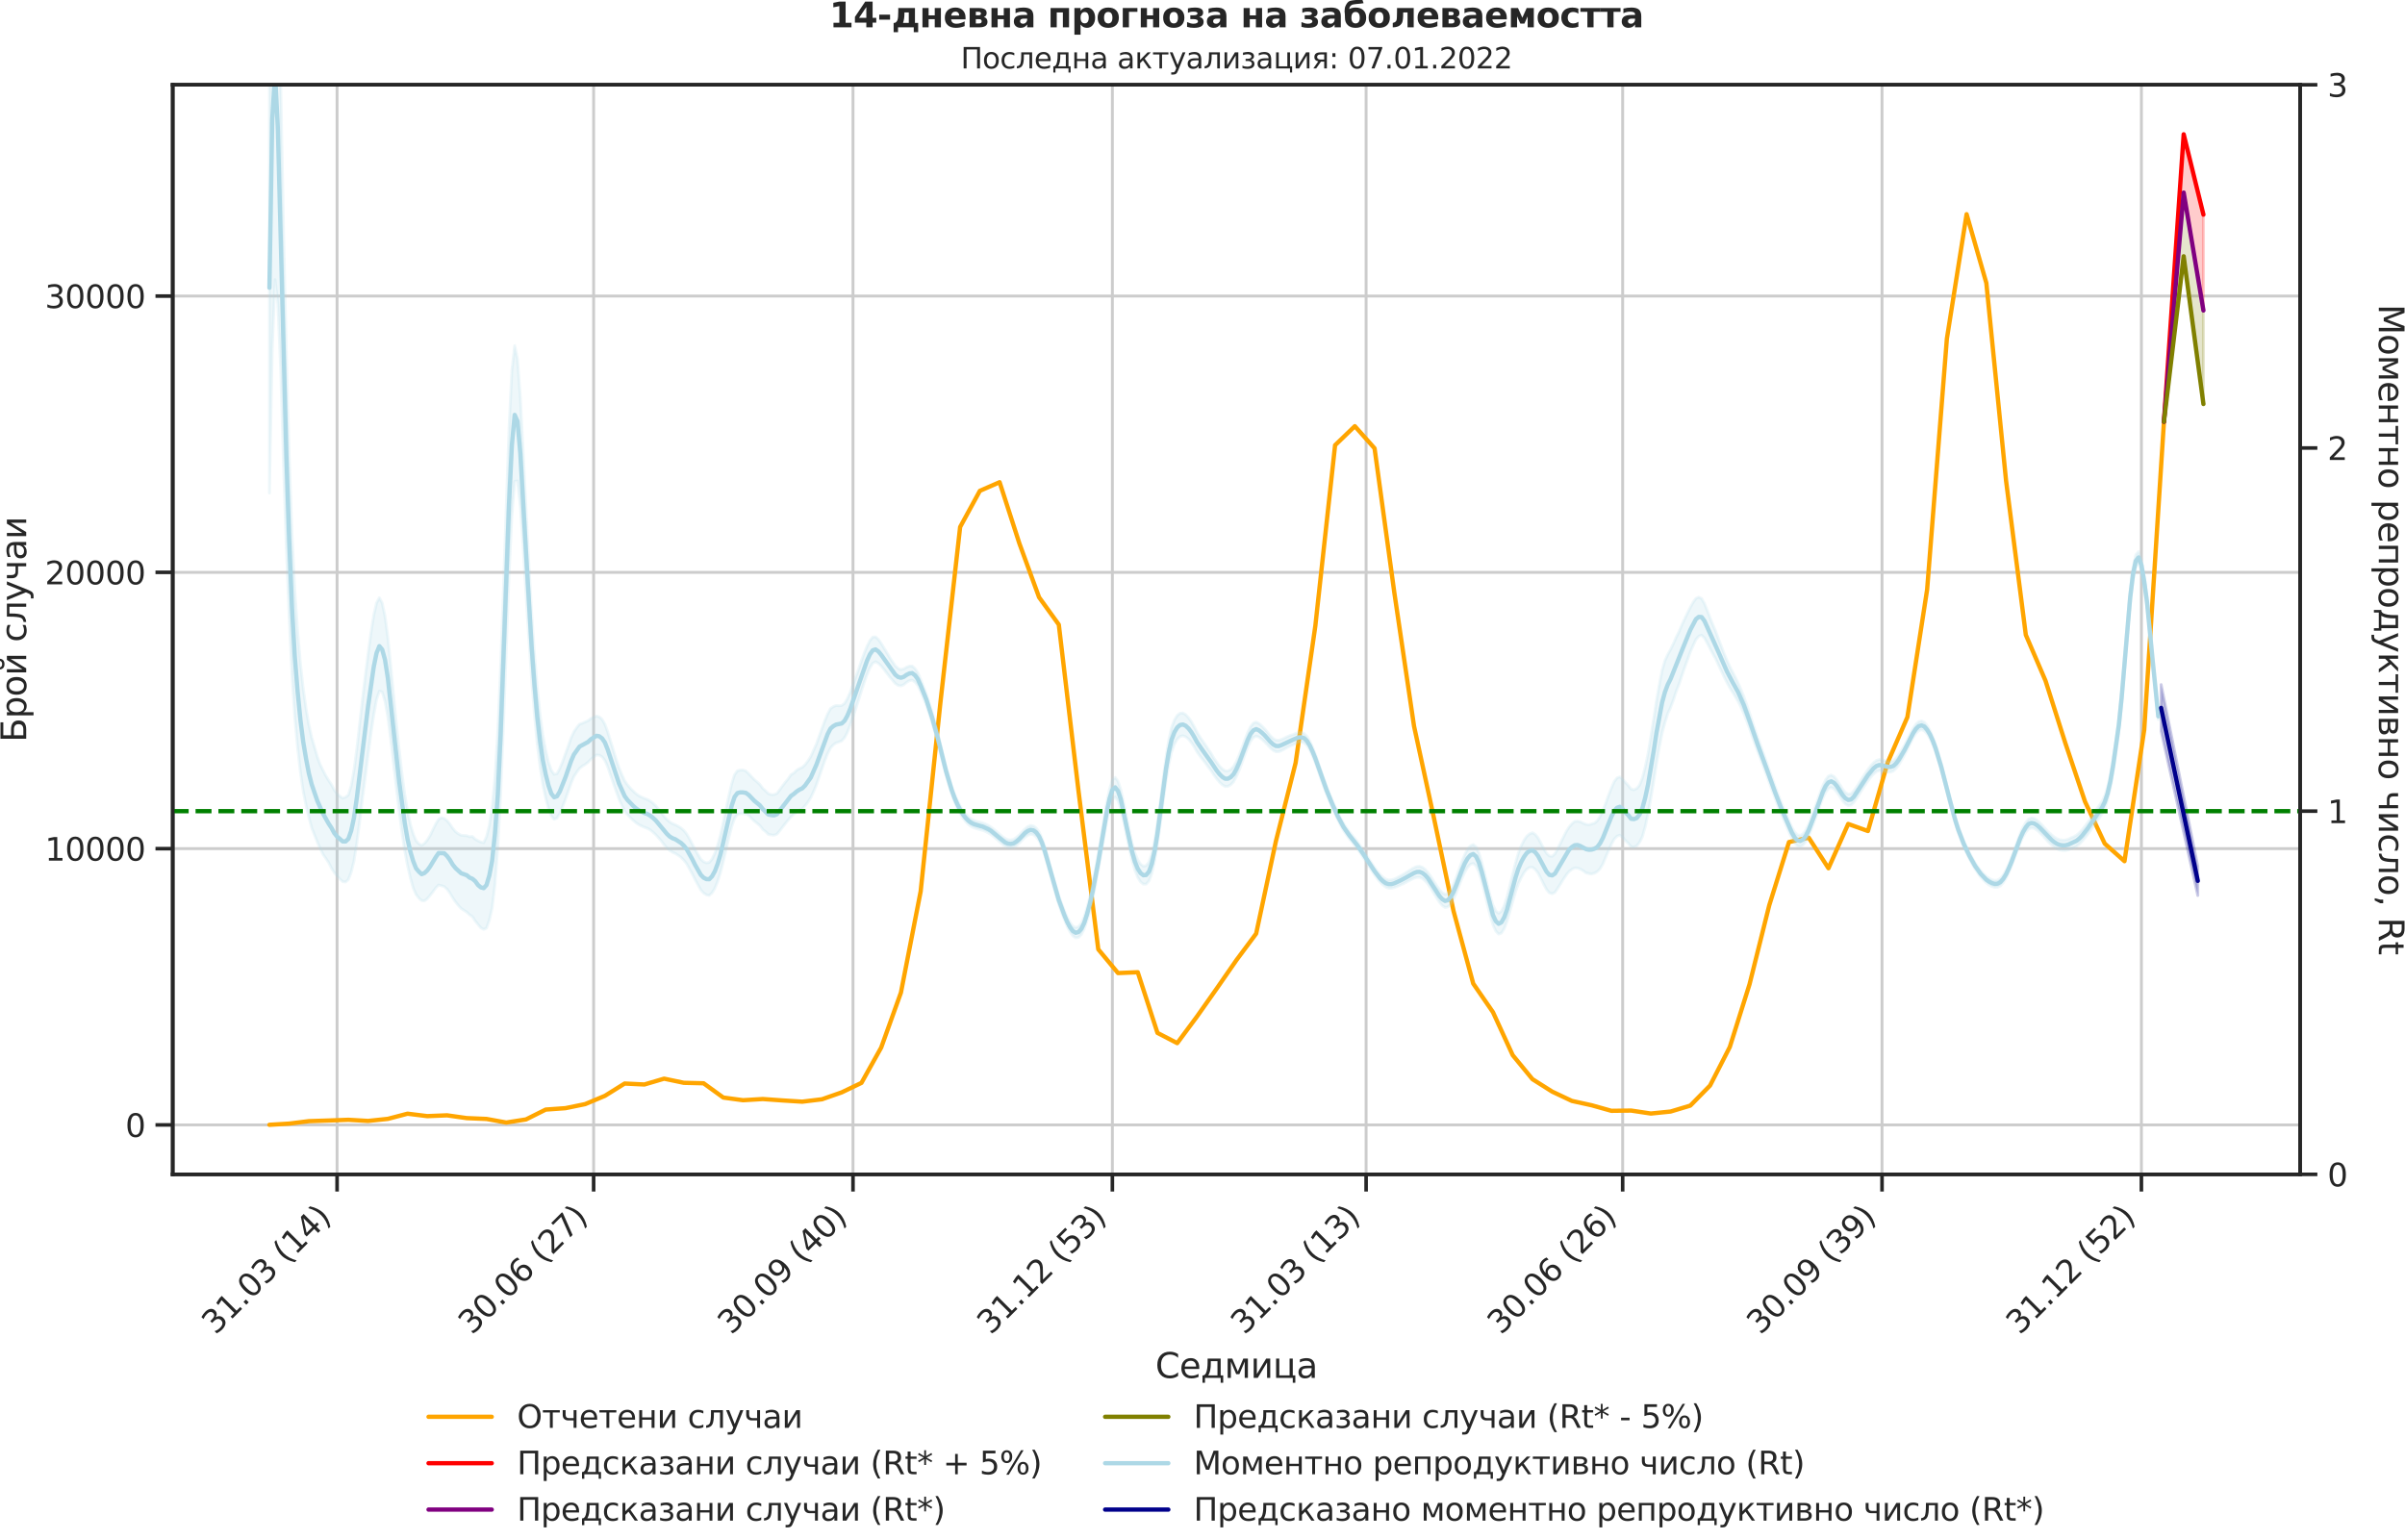<?xml version="1.0" encoding="utf-8" standalone="no"?>
<!DOCTYPE svg PUBLIC "-//W3C//DTD SVG 1.1//EN"
  "http://www.w3.org/Graphics/SVG/1.1/DTD/svg11.dtd">
<svg xmlns:xlink="http://www.w3.org/1999/xlink" width="836.966pt" height="535.945pt" viewBox="0 0 836.966 535.945" xmlns="http://www.w3.org/2000/svg" version="1.1">
 <defs>
  <style type="text/css">*{stroke-linejoin: round; stroke-linecap: butt}</style>
 </defs>
 <g id="figure_1">
  <g id="patch_1">
   <path d="M 0 535.945 
L 836.966 535.945 
L 836.966 0 
L 0 0 
L 0 535.945 
z
" style="fill: none"/>
  </g>
  <g id="axes_1">
   <g id="patch_2">
    <path d="M 60.108 408.721 
L 800.467 408.721 
L 800.467 29.51 
L 60.108 29.51 
L 60.108 408.721 
z
" style="fill: none"/>
   </g>
   <g id="matplotlib.axis_1">
    <g id="xtick_1">
     <g id="line2d_1">
      <path d="M 117.307 408.721 
L 117.307 29.51 
" clip-path="url(#pf332b2225d)" style="fill: none; stroke: #cccccc; stroke-linecap: round"/>
     </g>
     <g id="line2d_2">
      <defs>
       <path id="m5f9ca67051" d="M 0 0 
L 0 6 
" style="stroke: #262626; stroke-width: 1.25"/>
      </defs>
      <g>
       <use xlink:href="#m5f9ca67051" x="117.307" y="408.721" style="fill: #262626; stroke: #262626; stroke-width: 1.25"/>
      </g>
     </g>
     <g id="text_1">
      <!-- 31.03 (14) -->
      <g style="fill: #262626" transform="translate(74.983 464.838)rotate(-45)scale(0.11 -0.11)">
       <defs>
        <path id="DejaVuSans-33" d="M 2597 2516 
Q 3050 2419 3304 2112 
Q 3559 1806 3559 1356 
Q 3559 666 3084 287 
Q 2609 -91 1734 -91 
Q 1441 -91 1130 -33 
Q 819 25 488 141 
L 488 750 
Q 750 597 1062 519 
Q 1375 441 1716 441 
Q 2309 441 2620 675 
Q 2931 909 2931 1356 
Q 2931 1769 2642 2001 
Q 2353 2234 1838 2234 
L 1294 2234 
L 1294 2753 
L 1863 2753 
Q 2328 2753 2575 2939 
Q 2822 3125 2822 3475 
Q 2822 3834 2567 4026 
Q 2313 4219 1838 4219 
Q 1578 4219 1281 4162 
Q 984 4106 628 3988 
L 628 4550 
Q 988 4650 1302 4700 
Q 1616 4750 1894 4750 
Q 2613 4750 3031 4423 
Q 3450 4097 3450 3541 
Q 3450 3153 3228 2886 
Q 3006 2619 2597 2516 
z
" transform="scale(0.016)"/>
        <path id="DejaVuSans-31" d="M 794 531 
L 1825 531 
L 1825 4091 
L 703 3866 
L 703 4441 
L 1819 4666 
L 2450 4666 
L 2450 531 
L 3481 531 
L 3481 0 
L 794 0 
L 794 531 
z
" transform="scale(0.016)"/>
        <path id="DejaVuSans-2e" d="M 684 794 
L 1344 794 
L 1344 0 
L 684 0 
L 684 794 
z
" transform="scale(0.016)"/>
        <path id="DejaVuSans-30" d="M 2034 4250 
Q 1547 4250 1301 3770 
Q 1056 3291 1056 2328 
Q 1056 1369 1301 889 
Q 1547 409 2034 409 
Q 2525 409 2770 889 
Q 3016 1369 3016 2328 
Q 3016 3291 2770 3770 
Q 2525 4250 2034 4250 
z
M 2034 4750 
Q 2819 4750 3233 4129 
Q 3647 3509 3647 2328 
Q 3647 1150 3233 529 
Q 2819 -91 2034 -91 
Q 1250 -91 836 529 
Q 422 1150 422 2328 
Q 422 3509 836 4129 
Q 1250 4750 2034 4750 
z
" transform="scale(0.016)"/>
        <path id="DejaVuSans-20" transform="scale(0.016)"/>
        <path id="DejaVuSans-28" d="M 1984 4856 
Q 1566 4138 1362 3434 
Q 1159 2731 1159 2009 
Q 1159 1288 1364 580 
Q 1569 -128 1984 -844 
L 1484 -844 
Q 1016 -109 783 600 
Q 550 1309 550 2009 
Q 550 2706 781 3412 
Q 1013 4119 1484 4856 
L 1984 4856 
z
" transform="scale(0.016)"/>
        <path id="DejaVuSans-34" d="M 2419 4116 
L 825 1625 
L 2419 1625 
L 2419 4116 
z
M 2253 4666 
L 3047 4666 
L 3047 1625 
L 3713 1625 
L 3713 1100 
L 3047 1100 
L 3047 0 
L 2419 0 
L 2419 1100 
L 313 1100 
L 313 1709 
L 2253 4666 
z
" transform="scale(0.016)"/>
        <path id="DejaVuSans-29" d="M 513 4856 
L 1013 4856 
Q 1481 4119 1714 3412 
Q 1947 2706 1947 2009 
Q 1947 1309 1714 600 
Q 1481 -109 1013 -844 
L 513 -844 
Q 928 -128 1133 580 
Q 1338 1288 1338 2009 
Q 1338 2731 1133 3434 
Q 928 4138 513 4856 
z
" transform="scale(0.016)"/>
       </defs>
       <use xlink:href="#DejaVuSans-33"/>
       <use xlink:href="#DejaVuSans-31" x="63.623"/>
       <use xlink:href="#DejaVuSans-2e" x="127.246"/>
       <use xlink:href="#DejaVuSans-30" x="159.033"/>
       <use xlink:href="#DejaVuSans-33" x="222.656"/>
       <use xlink:href="#DejaVuSans-20" x="286.279"/>
       <use xlink:href="#DejaVuSans-28" x="318.066"/>
       <use xlink:href="#DejaVuSans-31" x="357.08"/>
       <use xlink:href="#DejaVuSans-34" x="420.703"/>
       <use xlink:href="#DejaVuSans-29" x="484.326"/>
      </g>
     </g>
    </g>
    <g id="xtick_2">
     <g id="line2d_3">
      <path d="M 206.59 408.721 
L 206.59 29.51 
" clip-path="url(#pf332b2225d)" style="fill: none; stroke: #cccccc; stroke-linecap: round"/>
     </g>
     <g id="line2d_4">
      <g>
       <use xlink:href="#m5f9ca67051" x="206.59" y="408.721" style="fill: #262626; stroke: #262626; stroke-width: 1.25"/>
      </g>
     </g>
     <g id="text_2">
      <!-- 30.06 (27) -->
      <g style="fill: #262626" transform="translate(164.266 464.838)rotate(-45)scale(0.11 -0.11)">
       <defs>
        <path id="DejaVuSans-36" d="M 2113 2584 
Q 1688 2584 1439 2293 
Q 1191 2003 1191 1497 
Q 1191 994 1439 701 
Q 1688 409 2113 409 
Q 2538 409 2786 701 
Q 3034 994 3034 1497 
Q 3034 2003 2786 2293 
Q 2538 2584 2113 2584 
z
M 3366 4563 
L 3366 3988 
Q 3128 4100 2886 4159 
Q 2644 4219 2406 4219 
Q 1781 4219 1451 3797 
Q 1122 3375 1075 2522 
Q 1259 2794 1537 2939 
Q 1816 3084 2150 3084 
Q 2853 3084 3261 2657 
Q 3669 2231 3669 1497 
Q 3669 778 3244 343 
Q 2819 -91 2113 -91 
Q 1303 -91 875 529 
Q 447 1150 447 2328 
Q 447 3434 972 4092 
Q 1497 4750 2381 4750 
Q 2619 4750 2861 4703 
Q 3103 4656 3366 4563 
z
" transform="scale(0.016)"/>
        <path id="DejaVuSans-32" d="M 1228 531 
L 3431 531 
L 3431 0 
L 469 0 
L 469 531 
Q 828 903 1448 1529 
Q 2069 2156 2228 2338 
Q 2531 2678 2651 2914 
Q 2772 3150 2772 3378 
Q 2772 3750 2511 3984 
Q 2250 4219 1831 4219 
Q 1534 4219 1204 4116 
Q 875 4013 500 3803 
L 500 4441 
Q 881 4594 1212 4672 
Q 1544 4750 1819 4750 
Q 2544 4750 2975 4387 
Q 3406 4025 3406 3419 
Q 3406 3131 3298 2873 
Q 3191 2616 2906 2266 
Q 2828 2175 2409 1742 
Q 1991 1309 1228 531 
z
" transform="scale(0.016)"/>
        <path id="DejaVuSans-37" d="M 525 4666 
L 3525 4666 
L 3525 4397 
L 1831 0 
L 1172 0 
L 2766 4134 
L 525 4134 
L 525 4666 
z
" transform="scale(0.016)"/>
       </defs>
       <use xlink:href="#DejaVuSans-33"/>
       <use xlink:href="#DejaVuSans-30" x="63.623"/>
       <use xlink:href="#DejaVuSans-2e" x="127.246"/>
       <use xlink:href="#DejaVuSans-30" x="159.033"/>
       <use xlink:href="#DejaVuSans-36" x="222.656"/>
       <use xlink:href="#DejaVuSans-20" x="286.279"/>
       <use xlink:href="#DejaVuSans-28" x="318.066"/>
       <use xlink:href="#DejaVuSans-32" x="357.08"/>
       <use xlink:href="#DejaVuSans-37" x="420.703"/>
       <use xlink:href="#DejaVuSans-29" x="484.326"/>
      </g>
     </g>
    </g>
    <g id="xtick_3">
     <g id="line2d_5">
      <path d="M 296.854 408.721 
L 296.854 29.51 
" clip-path="url(#pf332b2225d)" style="fill: none; stroke: #cccccc; stroke-linecap: round"/>
     </g>
     <g id="line2d_6">
      <g>
       <use xlink:href="#m5f9ca67051" x="296.854" y="408.721" style="fill: #262626; stroke: #262626; stroke-width: 1.25"/>
      </g>
     </g>
     <g id="text_3">
      <!-- 30.09 (40) -->
      <g style="fill: #262626" transform="translate(254.53 464.838)rotate(-45)scale(0.11 -0.11)">
       <defs>
        <path id="DejaVuSans-39" d="M 703 97 
L 703 672 
Q 941 559 1184 500 
Q 1428 441 1663 441 
Q 2288 441 2617 861 
Q 2947 1281 2994 2138 
Q 2813 1869 2534 1725 
Q 2256 1581 1919 1581 
Q 1219 1581 811 2004 
Q 403 2428 403 3163 
Q 403 3881 828 4315 
Q 1253 4750 1959 4750 
Q 2769 4750 3195 4129 
Q 3622 3509 3622 2328 
Q 3622 1225 3098 567 
Q 2575 -91 1691 -91 
Q 1453 -91 1209 -44 
Q 966 3 703 97 
z
M 1959 2075 
Q 2384 2075 2632 2365 
Q 2881 2656 2881 3163 
Q 2881 3666 2632 3958 
Q 2384 4250 1959 4250 
Q 1534 4250 1286 3958 
Q 1038 3666 1038 3163 
Q 1038 2656 1286 2365 
Q 1534 2075 1959 2075 
z
" transform="scale(0.016)"/>
       </defs>
       <use xlink:href="#DejaVuSans-33"/>
       <use xlink:href="#DejaVuSans-30" x="63.623"/>
       <use xlink:href="#DejaVuSans-2e" x="127.246"/>
       <use xlink:href="#DejaVuSans-30" x="159.033"/>
       <use xlink:href="#DejaVuSans-39" x="222.656"/>
       <use xlink:href="#DejaVuSans-20" x="286.279"/>
       <use xlink:href="#DejaVuSans-28" x="318.066"/>
       <use xlink:href="#DejaVuSans-34" x="357.08"/>
       <use xlink:href="#DejaVuSans-30" x="420.703"/>
       <use xlink:href="#DejaVuSans-29" x="484.326"/>
      </g>
     </g>
    </g>
    <g id="xtick_4">
     <g id="line2d_7">
      <path d="M 387.118 408.721 
L 387.118 29.51 
" clip-path="url(#pf332b2225d)" style="fill: none; stroke: #cccccc; stroke-linecap: round"/>
     </g>
     <g id="line2d_8">
      <g>
       <use xlink:href="#m5f9ca67051" x="387.118" y="408.721" style="fill: #262626; stroke: #262626; stroke-width: 1.25"/>
      </g>
     </g>
     <g id="text_4">
      <!-- 31.12 (53) -->
      <g style="fill: #262626" transform="translate(344.794 464.838)rotate(-45)scale(0.11 -0.11)">
       <defs>
        <path id="DejaVuSans-35" d="M 691 4666 
L 3169 4666 
L 3169 4134 
L 1269 4134 
L 1269 2991 
Q 1406 3038 1543 3061 
Q 1681 3084 1819 3084 
Q 2600 3084 3056 2656 
Q 3513 2228 3513 1497 
Q 3513 744 3044 326 
Q 2575 -91 1722 -91 
Q 1428 -91 1123 -41 
Q 819 9 494 109 
L 494 744 
Q 775 591 1075 516 
Q 1375 441 1709 441 
Q 2250 441 2565 725 
Q 2881 1009 2881 1497 
Q 2881 1984 2565 2268 
Q 2250 2553 1709 2553 
Q 1456 2553 1204 2497 
Q 953 2441 691 2322 
L 691 4666 
z
" transform="scale(0.016)"/>
       </defs>
       <use xlink:href="#DejaVuSans-33"/>
       <use xlink:href="#DejaVuSans-31" x="63.623"/>
       <use xlink:href="#DejaVuSans-2e" x="127.246"/>
       <use xlink:href="#DejaVuSans-31" x="159.033"/>
       <use xlink:href="#DejaVuSans-32" x="222.656"/>
       <use xlink:href="#DejaVuSans-20" x="286.279"/>
       <use xlink:href="#DejaVuSans-28" x="318.066"/>
       <use xlink:href="#DejaVuSans-35" x="357.08"/>
       <use xlink:href="#DejaVuSans-33" x="420.703"/>
       <use xlink:href="#DejaVuSans-29" x="484.326"/>
      </g>
     </g>
    </g>
    <g id="xtick_5">
     <g id="line2d_9">
      <path d="M 475.419 408.721 
L 475.419 29.51 
" clip-path="url(#pf332b2225d)" style="fill: none; stroke: #cccccc; stroke-linecap: round"/>
     </g>
     <g id="line2d_10">
      <g>
       <use xlink:href="#m5f9ca67051" x="475.419" y="408.721" style="fill: #262626; stroke: #262626; stroke-width: 1.25"/>
      </g>
     </g>
     <g id="text_5">
      <!-- 31.03 (13) -->
      <g style="fill: #262626" transform="translate(433.095 464.838)rotate(-45)scale(0.11 -0.11)">
       <use xlink:href="#DejaVuSans-33"/>
       <use xlink:href="#DejaVuSans-31" x="63.623"/>
       <use xlink:href="#DejaVuSans-2e" x="127.246"/>
       <use xlink:href="#DejaVuSans-30" x="159.033"/>
       <use xlink:href="#DejaVuSans-33" x="222.656"/>
       <use xlink:href="#DejaVuSans-20" x="286.279"/>
       <use xlink:href="#DejaVuSans-28" x="318.066"/>
       <use xlink:href="#DejaVuSans-31" x="357.08"/>
       <use xlink:href="#DejaVuSans-33" x="420.703"/>
       <use xlink:href="#DejaVuSans-29" x="484.326"/>
      </g>
     </g>
    </g>
    <g id="xtick_6">
     <g id="line2d_11">
      <path d="M 564.702 408.721 
L 564.702 29.51 
" clip-path="url(#pf332b2225d)" style="fill: none; stroke: #cccccc; stroke-linecap: round"/>
     </g>
     <g id="line2d_12">
      <g>
       <use xlink:href="#m5f9ca67051" x="564.702" y="408.721" style="fill: #262626; stroke: #262626; stroke-width: 1.25"/>
      </g>
     </g>
     <g id="text_6">
      <!-- 30.06 (26) -->
      <g style="fill: #262626" transform="translate(522.378 464.838)rotate(-45)scale(0.11 -0.11)">
       <use xlink:href="#DejaVuSans-33"/>
       <use xlink:href="#DejaVuSans-30" x="63.623"/>
       <use xlink:href="#DejaVuSans-2e" x="127.246"/>
       <use xlink:href="#DejaVuSans-30" x="159.033"/>
       <use xlink:href="#DejaVuSans-36" x="222.656"/>
       <use xlink:href="#DejaVuSans-20" x="286.279"/>
       <use xlink:href="#DejaVuSans-28" x="318.066"/>
       <use xlink:href="#DejaVuSans-32" x="357.08"/>
       <use xlink:href="#DejaVuSans-36" x="420.703"/>
       <use xlink:href="#DejaVuSans-29" x="484.326"/>
      </g>
     </g>
    </g>
    <g id="xtick_7">
     <g id="line2d_13">
      <path d="M 654.966 408.721 
L 654.966 29.51 
" clip-path="url(#pf332b2225d)" style="fill: none; stroke: #cccccc; stroke-linecap: round"/>
     </g>
     <g id="line2d_14">
      <g>
       <use xlink:href="#m5f9ca67051" x="654.966" y="408.721" style="fill: #262626; stroke: #262626; stroke-width: 1.25"/>
      </g>
     </g>
     <g id="text_7">
      <!-- 30.09 (39) -->
      <g style="fill: #262626" transform="translate(612.642 464.838)rotate(-45)scale(0.11 -0.11)">
       <use xlink:href="#DejaVuSans-33"/>
       <use xlink:href="#DejaVuSans-30" x="63.623"/>
       <use xlink:href="#DejaVuSans-2e" x="127.246"/>
       <use xlink:href="#DejaVuSans-30" x="159.033"/>
       <use xlink:href="#DejaVuSans-39" x="222.656"/>
       <use xlink:href="#DejaVuSans-20" x="286.279"/>
       <use xlink:href="#DejaVuSans-28" x="318.066"/>
       <use xlink:href="#DejaVuSans-33" x="357.08"/>
       <use xlink:href="#DejaVuSans-39" x="420.703"/>
       <use xlink:href="#DejaVuSans-29" x="484.326"/>
      </g>
     </g>
    </g>
    <g id="xtick_8">
     <g id="line2d_15">
      <path d="M 745.23 408.721 
L 745.23 29.51 
" clip-path="url(#pf332b2225d)" style="fill: none; stroke: #cccccc; stroke-linecap: round"/>
     </g>
     <g id="line2d_16">
      <g>
       <use xlink:href="#m5f9ca67051" x="745.23" y="408.721" style="fill: #262626; stroke: #262626; stroke-width: 1.25"/>
      </g>
     </g>
     <g id="text_8">
      <!-- 31.12 (52) -->
      <g style="fill: #262626" transform="translate(702.906 464.838)rotate(-45)scale(0.11 -0.11)">
       <use xlink:href="#DejaVuSans-33"/>
       <use xlink:href="#DejaVuSans-31" x="63.623"/>
       <use xlink:href="#DejaVuSans-2e" x="127.246"/>
       <use xlink:href="#DejaVuSans-31" x="159.033"/>
       <use xlink:href="#DejaVuSans-32" x="222.656"/>
       <use xlink:href="#DejaVuSans-20" x="286.279"/>
       <use xlink:href="#DejaVuSans-28" x="318.066"/>
       <use xlink:href="#DejaVuSans-35" x="357.08"/>
       <use xlink:href="#DejaVuSans-32" x="420.703"/>
       <use xlink:href="#DejaVuSans-29" x="484.326"/>
      </g>
     </g>
    </g>
    <g id="text_9">
     <!-- Седмица -->
     <g style="fill: #262626" transform="translate(402.072 479.573)scale(0.12 -0.12)">
      <defs>
       <path id="DejaVuSans-421" d="M 4122 4306 
L 4122 3641 
Q 3803 3938 3442 4084 
Q 3081 4231 2675 4231 
Q 1875 4231 1450 3742 
Q 1025 3253 1025 2328 
Q 1025 1406 1450 917 
Q 1875 428 2675 428 
Q 3081 428 3442 575 
Q 3803 722 4122 1019 
L 4122 359 
Q 3791 134 3420 21 
Q 3050 -91 2638 -91 
Q 1578 -91 968 557 
Q 359 1206 359 2328 
Q 359 3453 968 4101 
Q 1578 4750 2638 4750 
Q 3056 4750 3426 4639 
Q 3797 4528 4122 4306 
z
" transform="scale(0.016)"/>
       <path id="DejaVuSans-435" d="M 3597 1894 
L 3597 1613 
L 953 1613 
Q 991 1019 1311 708 
Q 1631 397 2203 397 
Q 2534 397 2845 478 
Q 3156 559 3463 722 
L 3463 178 
Q 3153 47 2828 -22 
Q 2503 -91 2169 -91 
Q 1331 -91 842 396 
Q 353 884 353 1716 
Q 353 2575 817 3079 
Q 1281 3584 2069 3584 
Q 2775 3584 3186 3129 
Q 3597 2675 3597 1894 
z
M 3022 2063 
Q 3016 2534 2758 2815 
Q 2500 3097 2075 3097 
Q 1594 3097 1305 2825 
Q 1016 2553 972 2059 
L 3022 2063 
z
" transform="scale(0.016)"/>
       <path id="DejaVuSans-434" d="M 1384 459 
L 3053 459 
L 3053 3041 
L 1844 3041 
L 1844 2603 
Q 1844 1316 1475 628 
L 1384 459 
z
M 550 459 
Q 834 584 959 850 
Q 1266 1509 1266 2838 
L 1266 3500 
L 3631 3500 
L 3631 459 
L 4091 459 
L 4091 -884 
L 3631 -884 
L 3631 0 
L 794 0 
L 794 -884 
L 334 -884 
L 334 459 
L 550 459 
z
" transform="scale(0.016)"/>
       <path id="DejaVuSans-43c" d="M 581 3500 
L 1422 3500 
L 2416 1156 
L 3413 3500 
L 4247 3500 
L 4247 0 
L 3669 0 
L 3669 2950 
L 2703 672 
L 2128 672 
L 1159 2950 
L 1159 0 
L 581 0 
L 581 3500 
z
" transform="scale(0.016)"/>
       <path id="DejaVuSans-438" d="M 3578 3500 
L 3578 0 
L 3006 0 
L 3006 2809 
L 1319 0 
L 581 0 
L 581 3500 
L 1153 3500 
L 1153 697 
L 2838 3500 
L 3578 3500 
z
" transform="scale(0.016)"/>
       <path id="DejaVuSans-446" d="M 3603 0 
L 581 0 
L 581 3500 
L 1159 3500 
L 1159 459 
L 3025 459 
L 3025 3500 
L 3603 3500 
L 3603 459 
L 4063 459 
L 4063 -884 
L 3603 -884 
L 3603 0 
z
" transform="scale(0.016)"/>
       <path id="DejaVuSans-430" d="M 2194 1759 
Q 1497 1759 1228 1600 
Q 959 1441 959 1056 
Q 959 750 1161 570 
Q 1363 391 1709 391 
Q 2188 391 2477 730 
Q 2766 1069 2766 1631 
L 2766 1759 
L 2194 1759 
z
M 3341 1997 
L 3341 0 
L 2766 0 
L 2766 531 
Q 2569 213 2275 61 
Q 1981 -91 1556 -91 
Q 1019 -91 701 211 
Q 384 513 384 1019 
Q 384 1609 779 1909 
Q 1175 2209 1959 2209 
L 2766 2209 
L 2766 2266 
Q 2766 2663 2505 2880 
Q 2244 3097 1772 3097 
Q 1472 3097 1187 3025 
Q 903 2953 641 2809 
L 641 3341 
Q 956 3463 1253 3523 
Q 1550 3584 1831 3584 
Q 2591 3584 2966 3190 
Q 3341 2797 3341 1997 
z
" transform="scale(0.016)"/>
      </defs>
      <use xlink:href="#DejaVuSans-421"/>
      <use xlink:href="#DejaVuSans-435" x="69.824"/>
      <use xlink:href="#DejaVuSans-434" x="131.348"/>
      <use xlink:href="#DejaVuSans-43c" x="200.488"/>
      <use xlink:href="#DejaVuSans-438" x="275.928"/>
      <use xlink:href="#DejaVuSans-446" x="340.918"/>
      <use xlink:href="#DejaVuSans-430" x="408.984"/>
     </g>
    </g>
   </g>
   <g id="matplotlib.axis_2">
    <g id="ytick_1">
     <g id="line2d_17">
      <path d="M 60.108 391.522 
L 800.467 391.522 
" clip-path="url(#pf332b2225d)" style="fill: none; stroke: #cccccc; stroke-linecap: round"/>
     </g>
     <g id="line2d_18">
      <defs>
       <path id="m2c5289dd7a" d="M 0 0 
L -6 0 
" style="stroke: #262626; stroke-width: 1.25"/>
      </defs>
      <g>
       <use xlink:href="#m2c5289dd7a" x="60.108" y="391.522" style="fill: #262626; stroke: #262626; stroke-width: 1.25"/>
      </g>
     </g>
     <g id="text_10">
      <!-- 0 -->
      <g style="fill: #262626" transform="translate(43.609 395.702)scale(0.11 -0.11)">
       <use xlink:href="#DejaVuSans-30"/>
      </g>
     </g>
    </g>
    <g id="ytick_2">
     <g id="line2d_19">
      <path d="M 60.108 295.361 
L 800.467 295.361 
" clip-path="url(#pf332b2225d)" style="fill: none; stroke: #cccccc; stroke-linecap: round"/>
     </g>
     <g id="line2d_20">
      <g>
       <use xlink:href="#m2c5289dd7a" x="60.108" y="295.361" style="fill: #262626; stroke: #262626; stroke-width: 1.25"/>
      </g>
     </g>
     <g id="text_11">
      <!-- 10000 -->
      <g style="fill: #262626" transform="translate(15.614 299.541)scale(0.11 -0.11)">
       <use xlink:href="#DejaVuSans-31"/>
       <use xlink:href="#DejaVuSans-30" x="63.623"/>
       <use xlink:href="#DejaVuSans-30" x="127.246"/>
       <use xlink:href="#DejaVuSans-30" x="190.869"/>
       <use xlink:href="#DejaVuSans-30" x="254.492"/>
      </g>
     </g>
    </g>
    <g id="ytick_3">
     <g id="line2d_21">
      <path d="M 60.108 199.2 
L 800.467 199.2 
" clip-path="url(#pf332b2225d)" style="fill: none; stroke: #cccccc; stroke-linecap: round"/>
     </g>
     <g id="line2d_22">
      <g>
       <use xlink:href="#m2c5289dd7a" x="60.108" y="199.2" style="fill: #262626; stroke: #262626; stroke-width: 1.25"/>
      </g>
     </g>
     <g id="text_12">
      <!-- 20000 -->
      <g style="fill: #262626" transform="translate(15.614 203.38)scale(0.11 -0.11)">
       <use xlink:href="#DejaVuSans-32"/>
       <use xlink:href="#DejaVuSans-30" x="63.623"/>
       <use xlink:href="#DejaVuSans-30" x="127.246"/>
       <use xlink:href="#DejaVuSans-30" x="190.869"/>
       <use xlink:href="#DejaVuSans-30" x="254.492"/>
      </g>
     </g>
    </g>
    <g id="ytick_4">
     <g id="line2d_23">
      <path d="M 60.108 103.04 
L 800.467 103.04 
" clip-path="url(#pf332b2225d)" style="fill: none; stroke: #cccccc; stroke-linecap: round"/>
     </g>
     <g id="line2d_24">
      <g>
       <use xlink:href="#m2c5289dd7a" x="60.108" y="103.04" style="fill: #262626; stroke: #262626; stroke-width: 1.25"/>
      </g>
     </g>
     <g id="text_13">
      <!-- 30000 -->
      <g style="fill: #262626" transform="translate(15.614 107.219)scale(0.11 -0.11)">
       <use xlink:href="#DejaVuSans-33"/>
       <use xlink:href="#DejaVuSans-30" x="63.623"/>
       <use xlink:href="#DejaVuSans-30" x="127.246"/>
       <use xlink:href="#DejaVuSans-30" x="190.869"/>
       <use xlink:href="#DejaVuSans-30" x="254.492"/>
      </g>
     </g>
    </g>
    <g id="text_14">
     <!-- Брой случаи -->
     <g style="fill: #262626" transform="translate(9.118 258.325)rotate(-90)scale(0.12 -0.12)">
      <defs>
       <path id="DejaVuSans-411" d="M 3272 1372 
Q 3272 1806 3026 2017 
Q 2781 2228 2272 2228 
L 1259 2228 
L 1259 519 
L 2272 519 
Q 2781 519 3026 730 
Q 3272 941 3272 1372 
z
M 3609 4666 
L 3609 4147 
L 1259 4147 
L 1259 2747 
L 2303 2747 
Q 3088 2747 3513 2406 
Q 3938 2066 3938 1372 
Q 3938 681 3527 340 
Q 3116 0 2303 0 
L 628 0 
L 628 4666 
L 3609 4666 
z
" transform="scale(0.016)"/>
       <path id="DejaVuSans-440" d="M 1159 525 
L 1159 -1331 
L 581 -1331 
L 581 3500 
L 1159 3500 
L 1159 2969 
Q 1341 3281 1617 3432 
Q 1894 3584 2278 3584 
Q 2916 3584 3314 3078 
Q 3713 2572 3713 1747 
Q 3713 922 3314 415 
Q 2916 -91 2278 -91 
Q 1894 -91 1617 61 
Q 1341 213 1159 525 
z
M 3116 1747 
Q 3116 2381 2855 2742 
Q 2594 3103 2138 3103 
Q 1681 3103 1420 2742 
Q 1159 2381 1159 1747 
Q 1159 1113 1420 752 
Q 1681 391 2138 391 
Q 2594 391 2855 752 
Q 3116 1113 3116 1747 
z
" transform="scale(0.016)"/>
       <path id="DejaVuSans-43e" d="M 1959 3097 
Q 1497 3097 1228 2736 
Q 959 2375 959 1747 
Q 959 1119 1226 758 
Q 1494 397 1959 397 
Q 2419 397 2687 759 
Q 2956 1122 2956 1747 
Q 2956 2369 2687 2733 
Q 2419 3097 1959 3097 
z
M 1959 3584 
Q 2709 3584 3137 3096 
Q 3566 2609 3566 1747 
Q 3566 888 3137 398 
Q 2709 -91 1959 -91 
Q 1206 -91 779 398 
Q 353 888 353 1747 
Q 353 2609 779 3096 
Q 1206 3584 1959 3584 
z
" transform="scale(0.016)"/>
       <path id="DejaVuSans-439" d="M 3578 3500 
L 3578 0 
L 3006 0 
L 3006 2809 
L 1319 0 
L 581 0 
L 581 3500 
L 1153 3500 
L 1153 697 
L 2838 3500 
L 3578 3500 
z
M 1102 4833 
L 1471 4833 
Q 1505 4599 1656 4481 
Q 1808 4364 2080 4364 
Q 2349 4364 2499 4480 
Q 2649 4596 2689 4833 
L 3058 4833 
Q 3027 4386 2780 4161 
Q 2533 3936 2080 3936 
Q 1627 3936 1380 4161 
Q 1133 4386 1102 4833 
z
" transform="scale(0.016)"/>
       <path id="DejaVuSans-441" d="M 3122 3366 
L 3122 2828 
Q 2878 2963 2633 3030 
Q 2388 3097 2138 3097 
Q 1578 3097 1268 2742 
Q 959 2388 959 1747 
Q 959 1106 1268 751 
Q 1578 397 2138 397 
Q 2388 397 2633 464 
Q 2878 531 3122 666 
L 3122 134 
Q 2881 22 2623 -34 
Q 2366 -91 2075 -91 
Q 1284 -91 818 406 
Q 353 903 353 1747 
Q 353 2603 823 3093 
Q 1294 3584 2113 3584 
Q 2378 3584 2631 3529 
Q 2884 3475 3122 3366 
z
" transform="scale(0.016)"/>
       <path id="DejaVuSans-43b" d="M 238 0 
L 238 478 
Q 806 566 981 959 
Q 1194 1513 1194 2928 
L 1194 3500 
L 3559 3500 
L 3559 0 
L 2984 0 
L 2984 3041 
L 1769 3041 
L 1769 2694 
Q 1769 1344 1494 738 
Q 1200 91 238 0 
z
" transform="scale(0.016)"/>
       <path id="DejaVuSans-443" d="M 2059 -325 
Q 1816 -950 1584 -1140 
Q 1353 -1331 966 -1331 
L 506 -1331 
L 506 -850 
L 844 -850 
Q 1081 -850 1212 -737 
Q 1344 -625 1503 -206 
L 1606 56 
L 191 3500 
L 800 3500 
L 1894 763 
L 2988 3500 
L 3597 3500 
L 2059 -325 
z
" transform="scale(0.016)"/>
       <path id="DejaVuSans-447" d="M 2625 0 
L 2625 1472 
L 1553 1472 
Q 1075 1472 756 1769 
Q 469 2038 469 2613 
L 469 3500 
L 1044 3500 
L 1044 2666 
Q 1044 2300 1206 2116 
Q 1372 1931 1697 1931 
L 2625 1931 
L 2625 3500 
L 3200 3500 
L 3200 0 
L 2625 0 
z
" transform="scale(0.016)"/>
      </defs>
      <use xlink:href="#DejaVuSans-411"/>
      <use xlink:href="#DejaVuSans-440" x="68.604"/>
      <use xlink:href="#DejaVuSans-43e" x="132.08"/>
      <use xlink:href="#DejaVuSans-439" x="193.262"/>
      <use xlink:href="#DejaVuSans-20" x="258.252"/>
      <use xlink:href="#DejaVuSans-441" x="290.039"/>
      <use xlink:href="#DejaVuSans-43b" x="345.02"/>
      <use xlink:href="#DejaVuSans-443" x="408.936"/>
      <use xlink:href="#DejaVuSans-447" x="468.115"/>
      <use xlink:href="#DejaVuSans-430" x="527.197"/>
      <use xlink:href="#DejaVuSans-438" x="588.477"/>
     </g>
    </g>
   </g>
   <g id="PolyCollection_1">
    <defs>
     <path id="m3da159437a" d="M 753.079 -389.182 
L 753.079 -389.182 
L 759.947 -489.198 
L 766.815 -461.25 
L 766.815 -427.889 
L 766.815 -427.889 
L 759.947 -468.917 
L 753.079 -389.182 
z
" style="stroke: #ff0000; stroke-opacity: 0.2"/>
    </defs>
    <g clip-path="url(#pf332b2225d)">
     <use xlink:href="#m3da159437a" x="0" y="535.945" style="fill: #ff0000; fill-opacity: 0.2; stroke: #ff0000; stroke-opacity: 0.2"/>
    </g>
   </g>
   <g id="PolyCollection_2">
    <defs>
     <path id="m2099e79d5f" d="M 753.079 -389.182 
L 753.079 -389.182 
L 759.947 -468.917 
L 766.815 -427.889 
L 766.815 -395.337 
L 766.815 -395.337 
L 759.947 -446.743 
L 753.079 -389.182 
z
" style="stroke: #808000; stroke-opacity: 0.2"/>
    </defs>
    <g clip-path="url(#pf332b2225d)">
     <use xlink:href="#m2099e79d5f" x="0" y="535.945" style="fill: #808000; fill-opacity: 0.2; stroke: #808000; stroke-opacity: 0.2"/>
    </g>
   </g>
   <g id="line2d_25">
    <path d="M 93.76 391.484 
L 100.628 391.071 
L 107.496 390.215 
L 114.364 389.994 
L 121.232 389.744 
L 128.1 390.138 
L 134.968 389.417 
L 141.836 387.618 
L 148.703 388.465 
L 155.571 388.186 
L 162.439 389.157 
L 169.307 389.445 
L 176.175 390.695 
L 183.043 389.618 
L 189.911 386.186 
L 196.779 385.695 
L 203.647 384.282 
L 210.515 381.406 
L 217.382 377.118 
L 224.25 377.454 
L 231.118 375.425 
L 237.986 376.868 
L 244.854 377.031 
L 251.722 382.003 
L 258.59 382.926 
L 265.458 382.512 
L 272.326 383.003 
L 279.194 383.435 
L 286.062 382.599 
L 292.929 380.195 
L 299.797 376.896 
L 306.665 364.588 
L 313.533 345.471 
L 320.401 310.228 
L 327.269 244.569 
L 334.137 183.42 
L 341.005 170.833 
L 347.873 167.833 
L 354.741 189.104 
L 361.608 207.884 
L 368.476 217.394 
L 375.344 275.389 
L 382.212 330.412 
L 389.08 338.672 
L 395.948 338.384 
L 402.816 359.501 
L 409.684 363.059 
L 416.552 353.808 
L 423.42 344.077 
L 430.288 334.172 
L 437.155 324.95 
L 444.023 292.794 
L 450.891 265.503 
L 457.759 217.788 
L 464.627 154.947 
L 471.495 148.331 
L 478.363 156.034 
L 485.231 206.201 
L 492.099 252.743 
L 498.967 284.428 
L 505.834 317.036 
L 512.702 342.336 
L 519.57 352.289 
L 526.438 367.251 
L 533.306 375.598 
L 540.174 379.935 
L 547.042 383.176 
L 553.91 384.685 
L 560.778 386.618 
L 567.646 386.532 
L 574.513 387.561 
L 581.381 386.868 
L 588.249 384.801 
L 595.117 377.82 
L 601.985 364.415 
L 608.853 342.586 
L 615.721 315.084 
L 622.589 293.082 
L 629.457 291.544 
L 636.325 302.189 
L 643.193 286.774 
L 650.06 289.236 
L 656.928 265.398 
L 663.796 249.589 
L 670.664 205.182 
L 677.532 117.906 
L 684.4 74.557 
L 691.268 98.51 
L 698.136 167.342 
L 705.004 220.971 
L 711.872 236.963 
L 718.739 258.57 
L 725.607 278.995 
L 732.475 293.621 
L 739.343 299.737 
L 746.211 253.993 
L 753.079 146.762 
" clip-path="url(#pf332b2225d)" style="fill: none; stroke: #ffa500; stroke-width: 1.5; stroke-linecap: round"/>
   </g>
   <g id="line2d_26">
    <path d="M 753.079 146.762 
L 759.947 46.747 
L 766.815 74.695 
" clip-path="url(#pf332b2225d)" style="fill: none; stroke: #ff0000; stroke-width: 1.5; stroke-linecap: round"/>
   </g>
   <g id="line2d_27">
    <path d="M 753.079 146.762 
L 759.947 67.027 
L 766.815 108.055 
" clip-path="url(#pf332b2225d)" style="fill: none; stroke: #800080; stroke-width: 1.5; stroke-linecap: round"/>
   </g>
   <g id="line2d_28">
    <path d="M 753.079 146.762 
L 759.947 89.202 
L 766.815 140.608 
" clip-path="url(#pf332b2225d)" style="fill: none; stroke: #808000; stroke-width: 1.5; stroke-linecap: round"/>
   </g>
   <g id="patch_3">
    <path d="M 60.108 408.721 
L 60.108 29.51 
" style="fill: none; stroke: #262626; stroke-width: 1.25; stroke-linejoin: miter; stroke-linecap: square"/>
   </g>
   <g id="patch_4">
    <path d="M 800.467 408.721 
L 800.467 29.51 
" style="fill: none; stroke: #262626; stroke-width: 1.25; stroke-linejoin: miter; stroke-linecap: square"/>
   </g>
   <g id="patch_5">
    <path d="M 60.108 408.721 
L 800.467 408.721 
" style="fill: none; stroke: #262626; stroke-width: 1.25; stroke-linejoin: miter; stroke-linecap: square"/>
   </g>
   <g id="patch_6">
    <path d="M 60.108 29.51 
L 800.467 29.51 
" style="fill: none; stroke: #262626; stroke-width: 1.25; stroke-linejoin: miter; stroke-linecap: square"/>
   </g>
   <g id="text_15">
    <!-- Последна актуализация: 07.01.2022 -->
    <g style="fill: #262626" transform="translate(334.356 23.822)scale(0.1 -0.1)">
     <defs>
      <path id="DejaVuSans-41f" d="M 4184 4666 
L 4184 0 
L 3553 0 
L 3553 4134 
L 1259 4134 
L 1259 0 
L 628 0 
L 628 4666 
L 4184 4666 
z
" transform="scale(0.016)"/>
      <path id="DejaVuSans-43d" d="M 581 3500 
L 1159 3500 
L 1159 2072 
L 3025 2072 
L 3025 3500 
L 3603 3500 
L 3603 0 
L 3025 0 
L 3025 1613 
L 1159 1613 
L 1159 0 
L 581 0 
L 581 3500 
z
" transform="scale(0.016)"/>
      <path id="DejaVuSans-43a" d="M 581 3500 
L 1153 3500 
L 1153 1856 
L 2775 3500 
L 3481 3500 
L 2144 2147 
L 3653 0 
L 3009 0 
L 1769 1766 
L 1153 1141 
L 1153 0 
L 581 0 
L 581 3500 
z
" transform="scale(0.016)"/>
      <path id="DejaVuSans-442" d="M 188 3500 
L 3541 3500 
L 3541 3041 
L 2147 3041 
L 2147 0 
L 1581 0 
L 1581 3041 
L 188 3041 
L 188 3500 
z
" transform="scale(0.016)"/>
      <path id="DejaVuSans-437" d="M 2206 1888 
Q 2594 1813 2809 1584 
Q 3025 1356 3025 1019 
Q 3025 478 2622 193 
Q 2219 -91 1475 -91 
Q 1225 -91 961 -47 
Q 697 -3 416 84 
L 416 619 
Q 638 503 903 445 
Q 1169 388 1459 388 
Q 1931 388 2195 563 
Q 2459 738 2459 1019 
Q 2459 1294 2225 1461 
Q 1991 1628 1563 1628 
L 1100 1628 
L 1100 2103 
L 1584 2103 
Q 1947 2103 2158 2242 
Q 2369 2381 2369 2600 
Q 2369 2800 2151 2944 
Q 1934 3088 1563 3088 
Q 1341 3088 1089 3047 
Q 838 3006 534 2916 
L 534 3438 
Q 841 3513 1106 3550 
Q 1372 3588 1609 3588 
Q 2222 3588 2576 3342 
Q 2931 3097 2931 2656 
Q 2931 2366 2743 2164 
Q 2556 1963 2206 1888 
z
" transform="scale(0.016)"/>
      <path id="DejaVuSans-44f" d="M 1181 2491 
Q 1181 2231 1381 2084 
Q 1581 1938 1953 1938 
L 2728 1938 
L 2728 3041 
L 1953 3041 
Q 1581 3041 1381 2897 
Q 1181 2753 1181 2491 
z
M 363 0 
L 1431 1534 
Q 1069 1616 828 1830 
Q 588 2044 588 2491 
Q 588 2997 923 3248 
Q 1259 3500 1938 3500 
L 3306 3500 
L 3306 0 
L 2728 0 
L 2728 1478 
L 2013 1478 
L 981 0 
L 363 0 
z
" transform="scale(0.016)"/>
      <path id="DejaVuSans-3a" d="M 750 794 
L 1409 794 
L 1409 0 
L 750 0 
L 750 794 
z
M 750 3309 
L 1409 3309 
L 1409 2516 
L 750 2516 
L 750 3309 
z
" transform="scale(0.016)"/>
     </defs>
     <use xlink:href="#DejaVuSans-41f"/>
     <use xlink:href="#DejaVuSans-43e" x="75.195"/>
     <use xlink:href="#DejaVuSans-441" x="136.377"/>
     <use xlink:href="#DejaVuSans-43b" x="191.357"/>
     <use xlink:href="#DejaVuSans-435" x="255.273"/>
     <use xlink:href="#DejaVuSans-434" x="316.797"/>
     <use xlink:href="#DejaVuSans-43d" x="385.938"/>
     <use xlink:href="#DejaVuSans-430" x="451.318"/>
     <use xlink:href="#DejaVuSans-20" x="512.598"/>
     <use xlink:href="#DejaVuSans-430" x="544.385"/>
     <use xlink:href="#DejaVuSans-43a" x="605.664"/>
     <use xlink:href="#DejaVuSans-442" x="666.064"/>
     <use xlink:href="#DejaVuSans-443" x="724.316"/>
     <use xlink:href="#DejaVuSans-430" x="783.496"/>
     <use xlink:href="#DejaVuSans-43b" x="844.775"/>
     <use xlink:href="#DejaVuSans-438" x="908.691"/>
     <use xlink:href="#DejaVuSans-437" x="973.682"/>
     <use xlink:href="#DejaVuSans-430" x="1026.855"/>
     <use xlink:href="#DejaVuSans-446" x="1088.135"/>
     <use xlink:href="#DejaVuSans-438" x="1156.201"/>
     <use xlink:href="#DejaVuSans-44f" x="1221.191"/>
     <use xlink:href="#DejaVuSans-3a" x="1281.348"/>
     <use xlink:href="#DejaVuSans-20" x="1315.039"/>
     <use xlink:href="#DejaVuSans-30" x="1346.826"/>
     <use xlink:href="#DejaVuSans-37" x="1410.449"/>
     <use xlink:href="#DejaVuSans-2e" x="1474.072"/>
     <use xlink:href="#DejaVuSans-30" x="1505.859"/>
     <use xlink:href="#DejaVuSans-31" x="1569.482"/>
     <use xlink:href="#DejaVuSans-2e" x="1633.105"/>
     <use xlink:href="#DejaVuSans-32" x="1664.893"/>
     <use xlink:href="#DejaVuSans-30" x="1728.516"/>
     <use xlink:href="#DejaVuSans-32" x="1792.139"/>
     <use xlink:href="#DejaVuSans-32" x="1855.762"/>
    </g>
   </g>
   <g id="text_16">
    <!-- 14-дневна прогноза на заболеваемостта -->
    <g style="fill: #262626" transform="translate(288.619 9.51)scale(0.12 -0.12)">
     <defs>
      <path id="DejaVuSans-Bold-31" d="M 750 831 
L 1813 831 
L 1813 3847 
L 722 3622 
L 722 4441 
L 1806 4666 
L 2950 4666 
L 2950 831 
L 4013 831 
L 4013 0 
L 750 0 
L 750 831 
z
" transform="scale(0.016)"/>
      <path id="DejaVuSans-Bold-34" d="M 2356 3675 
L 1038 1722 
L 2356 1722 
L 2356 3675 
z
M 2156 4666 
L 3494 4666 
L 3494 1722 
L 4159 1722 
L 4159 850 
L 3494 850 
L 3494 0 
L 2356 0 
L 2356 850 
L 288 850 
L 288 1881 
L 2156 4666 
z
" transform="scale(0.016)"/>
      <path id="DejaVuSans-Bold-2d" d="M 347 2297 
L 2309 2297 
L 2309 1388 
L 347 1388 
L 347 2297 
z
" transform="scale(0.016)"/>
      <path id="DejaVuSans-Bold-434" d="M 547 800 
Q 903 919 1053 1314 
Q 1203 1709 1203 2838 
L 1203 3500 
L 4228 3500 
L 4228 800 
L 4809 800 
L 4809 -884 
L 4009 -884 
L 4009 0 
L 1159 0 
L 1159 -884 
L 359 -884 
L 359 800 
L 547 800 
z
M 3109 2700 
L 2322 2700 
L 2322 2603 
Q 2322 1456 2063 800 
L 3109 800 
L 3109 2700 
z
" transform="scale(0.016)"/>
      <path id="DejaVuSans-Bold-43d" d="M 538 3500 
L 1656 3500 
L 1656 2169 
L 2766 2169 
L 2766 3500 
L 3884 3500 
L 3884 0 
L 2766 0 
L 2766 1478 
L 1656 1478 
L 1656 0 
L 538 0 
L 538 3500 
z
" transform="scale(0.016)"/>
      <path id="DejaVuSans-Bold-435" d="M 4031 1759 
L 4031 1441 
L 1416 1441 
Q 1456 1047 1700 850 
Q 1944 653 2381 653 
Q 2734 653 3104 758 
Q 3475 863 3866 1075 
L 3866 213 
Q 3469 63 3072 -14 
Q 2675 -91 2278 -91 
Q 1328 -91 801 392 
Q 275 875 275 1747 
Q 275 2603 792 3093 
Q 1309 3584 2216 3584 
Q 3041 3584 3536 3087 
Q 4031 2591 4031 1759 
z
M 2881 2131 
Q 2881 2450 2695 2645 
Q 2509 2841 2209 2841 
Q 1884 2841 1681 2658 
Q 1478 2475 1428 2131 
L 2881 2131 
z
" transform="scale(0.016)"/>
      <path id="DejaVuSans-Bold-432" d="M 2184 2181 
Q 2378 2181 2478 2261 
Q 2578 2341 2578 2497 
Q 2578 2653 2478 2731 
Q 2378 2809 2184 2809 
L 1656 2809 
L 1656 2181 
L 2184 2181 
z
M 2222 700 
Q 2469 700 2594 798 
Q 2719 897 2719 1094 
Q 2719 1288 2594 1384 
Q 2469 1481 2222 1481 
L 1656 1481 
L 1656 700 
L 2222 700 
z
M 538 3500 
L 2141 3500 
Q 2919 3500 3267 3279 
Q 3616 3059 3616 2575 
Q 3616 2319 3487 2139 
Q 3359 1959 3119 1872 
Q 3428 1788 3598 1561 
Q 3769 1334 3769 1003 
Q 3769 497 3403 248 
Q 3038 0 2294 0 
L 538 0 
L 538 3500 
z
" transform="scale(0.016)"/>
      <path id="DejaVuSans-Bold-430" d="M 2106 1575 
Q 1756 1575 1579 1456 
Q 1403 1338 1403 1106 
Q 1403 894 1545 773 
Q 1688 653 1941 653 
Q 2256 653 2472 879 
Q 2688 1106 2688 1447 
L 2688 1575 
L 2106 1575 
z
M 3816 1997 
L 3816 0 
L 2688 0 
L 2688 519 
Q 2463 200 2181 54 
Q 1900 -91 1497 -91 
Q 953 -91 614 226 
Q 275 544 275 1050 
Q 275 1666 698 1953 
Q 1122 2241 2028 2241 
L 2688 2241 
L 2688 2328 
Q 2688 2594 2478 2717 
Q 2269 2841 1825 2841 
Q 1466 2841 1156 2769 
Q 847 2697 581 2553 
L 581 3406 
Q 941 3494 1303 3539 
Q 1666 3584 2028 3584 
Q 2975 3584 3395 3211 
Q 3816 2838 3816 1997 
z
" transform="scale(0.016)"/>
      <path id="DejaVuSans-Bold-20" transform="scale(0.016)"/>
      <path id="DejaVuSans-Bold-43f" d="M 3884 3500 
L 3884 0 
L 2766 0 
L 2766 2700 
L 1656 2700 
L 1656 0 
L 538 0 
L 538 3500 
L 3884 3500 
z
" transform="scale(0.016)"/>
      <path id="DejaVuSans-Bold-440" d="M 1656 506 
L 1656 -1331 
L 538 -1331 
L 538 3500 
L 1656 3500 
L 1656 2988 
Q 1888 3294 2169 3439 
Q 2450 3584 2816 3584 
Q 3463 3584 3878 3070 
Q 4294 2556 4294 1747 
Q 4294 938 3878 423 
Q 3463 -91 2816 -91 
Q 2450 -91 2169 54 
Q 1888 200 1656 506 
z
M 2400 2772 
Q 2041 2772 1848 2508 
Q 1656 2244 1656 1747 
Q 1656 1250 1848 986 
Q 2041 722 2400 722 
Q 2759 722 2948 984 
Q 3138 1247 3138 1747 
Q 3138 2247 2948 2509 
Q 2759 2772 2400 2772 
z
" transform="scale(0.016)"/>
      <path id="DejaVuSans-Bold-43e" d="M 2203 2784 
Q 1831 2784 1636 2517 
Q 1441 2250 1441 1747 
Q 1441 1244 1636 976 
Q 1831 709 2203 709 
Q 2569 709 2762 976 
Q 2956 1244 2956 1747 
Q 2956 2250 2762 2517 
Q 2569 2784 2203 2784 
z
M 2203 3584 
Q 3106 3584 3614 3096 
Q 4122 2609 4122 1747 
Q 4122 884 3614 396 
Q 3106 -91 2203 -91 
Q 1297 -91 786 396 
Q 275 884 275 1747 
Q 275 2609 786 3096 
Q 1297 3584 2203 3584 
z
" transform="scale(0.016)"/>
      <path id="DejaVuSans-Bold-433" d="M 538 0 
L 538 3500 
L 3191 3500 
L 3191 2809 
L 1656 2809 
L 1656 0 
L 538 0 
z
" transform="scale(0.016)"/>
      <path id="DejaVuSans-Bold-437" d="M 900 2181 
L 1413 2181 
Q 1872 2181 2039 2281 
Q 2206 2381 2206 2519 
Q 2206 2841 1469 2841 
Q 853 2841 472 2625 
L 472 3434 
Q 1041 3584 1713 3584 
Q 2500 3584 2862 3361 
Q 3225 3138 3225 2666 
Q 3225 2047 2541 1888 
Q 3313 1697 3313 994 
Q 3313 453 2888 181 
Q 2463 -91 1553 -91 
Q 875 -91 313 84 
L 313 947 
Q 1013 653 1428 653 
Q 1884 653 2089 776 
Q 2294 900 2294 1056 
Q 2294 1491 1394 1491 
L 900 1491 
L 900 2181 
z
" transform="scale(0.016)"/>
      <path id="DejaVuSans-Bold-431" d="M 344 1941 
L 322 2463 
Q 275 2672 275 2881 
Q 275 3494 456 3894 
Q 791 4631 1238 4781 
Q 1606 4909 3141 5031 
Q 3297 5044 3475 5072 
L 3725 4378 
Q 3488 4316 2269 4209 
Q 1734 4163 1516 4013 
Q 1153 3766 1125 3300 
Q 1584 3584 2275 3584 
Q 3178 3584 3686 3096 
Q 4194 2609 4194 1747 
Q 4194 884 3687 396 
Q 3181 -91 2275 -91 
Q 1369 -91 858 396 
Q 347 884 347 1747 
Q 347 1866 344 1941 
z
M 2272 2784 
Q 1903 2784 1708 2517 
Q 1513 2250 1513 1747 
Q 1513 1244 1708 976 
Q 1903 709 2272 709 
Q 2641 709 2834 976 
Q 3028 1244 3028 1747 
Q 3028 2250 2834 2517 
Q 2641 2784 2272 2784 
z
" transform="scale(0.016)"/>
      <path id="DejaVuSans-Bold-43b" d="M 353 0 
L 353 800 
Q 906 913 1031 1278 
Q 1125 1556 1125 2928 
L 1125 3500 
L 4150 3500 
L 4150 0 
L 3031 0 
L 3031 2700 
L 2244 2700 
L 2244 2584 
Q 2244 1213 2028 813 
Q 1591 0 353 0 
z
" transform="scale(0.016)"/>
      <path id="DejaVuSans-Bold-43c" d="M 538 3500 
L 1825 3500 
L 2613 1750 
L 3400 3500 
L 4691 3500 
L 4691 0 
L 3575 0 
L 3575 1984 
L 2984 672 
L 2250 672 
L 1656 1984 
L 1656 0 
L 538 0 
L 538 3500 
z
" transform="scale(0.016)"/>
      <path id="DejaVuSans-Bold-441" d="M 3366 3391 
L 3366 2478 
Q 3138 2634 2908 2709 
Q 2678 2784 2431 2784 
Q 1963 2784 1702 2511 
Q 1441 2238 1441 1747 
Q 1441 1256 1702 982 
Q 1963 709 2431 709 
Q 2694 709 2930 787 
Q 3166 866 3366 1019 
L 3366 103 
Q 3103 6 2833 -42 
Q 2563 -91 2291 -91 
Q 1344 -91 809 395 
Q 275 881 275 1747 
Q 275 2613 809 3098 
Q 1344 3584 2291 3584 
Q 2566 3584 2833 3536 
Q 3100 3488 3366 3391 
z
" transform="scale(0.016)"/>
      <path id="DejaVuSans-Bold-442" d="M 25 3500 
L 3681 3500 
L 3681 2809 
L 2413 2809 
L 2413 0 
L 1297 0 
L 1297 2809 
L 25 2809 
L 25 3500 
z
" transform="scale(0.016)"/>
     </defs>
     <use xlink:href="#DejaVuSans-Bold-31"/>
     <use xlink:href="#DejaVuSans-Bold-34" x="69.58"/>
     <use xlink:href="#DejaVuSans-Bold-2d" x="139.16"/>
     <use xlink:href="#DejaVuSans-Bold-434" x="180.664"/>
     <use xlink:href="#DejaVuSans-Bold-43d" x="261.426"/>
     <use xlink:href="#DejaVuSans-Bold-435" x="330.518"/>
     <use xlink:href="#DejaVuSans-Bold-432" x="398.34"/>
     <use xlink:href="#DejaVuSans-Bold-43d" x="461.621"/>
     <use xlink:href="#DejaVuSans-Bold-430" x="530.713"/>
     <use xlink:href="#DejaVuSans-Bold-20" x="598.193"/>
     <use xlink:href="#DejaVuSans-Bold-43f" x="633.008"/>
     <use xlink:href="#DejaVuSans-Bold-440" x="702.1"/>
     <use xlink:href="#DejaVuSans-Bold-43e" x="773.682"/>
     <use xlink:href="#DejaVuSans-Bold-433" x="842.383"/>
     <use xlink:href="#DejaVuSans-Bold-43d" x="894.629"/>
     <use xlink:href="#DejaVuSans-Bold-43e" x="963.721"/>
     <use xlink:href="#DejaVuSans-Bold-437" x="1032.422"/>
     <use xlink:href="#DejaVuSans-Bold-430" x="1090.527"/>
     <use xlink:href="#DejaVuSans-Bold-20" x="1158.008"/>
     <use xlink:href="#DejaVuSans-Bold-43d" x="1192.822"/>
     <use xlink:href="#DejaVuSans-Bold-430" x="1261.914"/>
     <use xlink:href="#DejaVuSans-Bold-20" x="1329.395"/>
     <use xlink:href="#DejaVuSans-Bold-437" x="1364.209"/>
     <use xlink:href="#DejaVuSans-Bold-430" x="1422.314"/>
     <use xlink:href="#DejaVuSans-Bold-431" x="1489.795"/>
     <use xlink:href="#DejaVuSans-Bold-43e" x="1559.619"/>
     <use xlink:href="#DejaVuSans-Bold-43b" x="1628.32"/>
     <use xlink:href="#DejaVuSans-Bold-435" x="1701.562"/>
     <use xlink:href="#DejaVuSans-Bold-432" x="1769.385"/>
     <use xlink:href="#DejaVuSans-Bold-430" x="1832.666"/>
     <use xlink:href="#DejaVuSans-Bold-435" x="1900.146"/>
     <use xlink:href="#DejaVuSans-Bold-43c" x="1967.969"/>
     <use xlink:href="#DejaVuSans-Bold-43e" x="2049.707"/>
     <use xlink:href="#DejaVuSans-Bold-441" x="2118.408"/>
     <use xlink:href="#DejaVuSans-Bold-442" x="2177.686"/>
     <use xlink:href="#DejaVuSans-Bold-442" x="2235.645"/>
     <use xlink:href="#DejaVuSans-Bold-430" x="2293.604"/>
    </g>
   </g>
  </g>
  <g id="axes_2">
   <g id="matplotlib.axis_3">
    <g id="ytick_5">
     <g id="line2d_29">
      <defs>
       <path id="m70b5324539" d="M 0 0 
L 6 0 
" style="stroke: #262626; stroke-width: 1.25"/>
      </defs>
      <g>
       <use xlink:href="#m70b5324539" x="800.467" y="408.721" style="fill: #262626; stroke: #262626; stroke-width: 1.25"/>
      </g>
     </g>
     <g id="text_17">
      <!-- 0 -->
      <g style="fill: #262626" transform="translate(809.967 412.9)scale(0.11 -0.11)">
       <use xlink:href="#DejaVuSans-30"/>
      </g>
     </g>
    </g>
    <g id="ytick_6">
     <g id="line2d_30">
      <g>
       <use xlink:href="#m70b5324539" x="800.467" y="282.317" style="fill: #262626; stroke: #262626; stroke-width: 1.25"/>
      </g>
     </g>
     <g id="text_18">
      <!-- 1 -->
      <g style="fill: #262626" transform="translate(809.967 286.496)scale(0.11 -0.11)">
       <use xlink:href="#DejaVuSans-31"/>
      </g>
     </g>
    </g>
    <g id="ytick_7">
     <g id="line2d_31">
      <g>
       <use xlink:href="#m70b5324539" x="800.467" y="155.914" style="fill: #262626; stroke: #262626; stroke-width: 1.25"/>
      </g>
     </g>
     <g id="text_19">
      <!-- 2 -->
      <g style="fill: #262626" transform="translate(809.967 160.093)scale(0.11 -0.11)">
       <use xlink:href="#DejaVuSans-32"/>
      </g>
     </g>
    </g>
    <g id="ytick_8">
     <g id="line2d_32">
      <g>
       <use xlink:href="#m70b5324539" x="800.467" y="29.51" style="fill: #262626; stroke: #262626; stroke-width: 1.25"/>
      </g>
     </g>
     <g id="text_20">
      <!-- 3 -->
      <g style="fill: #262626" transform="translate(809.967 33.689)scale(0.11 -0.11)">
       <use xlink:href="#DejaVuSans-33"/>
      </g>
     </g>
    </g>
    <g id="text_21">
     <!-- Моментно репродуктивно число, Rt -->
     <g style="fill: #262626" transform="translate(827.848 105.888)rotate(-270)scale(0.12 -0.12)">
      <defs>
       <path id="DejaVuSans-41c" d="M 628 4666 
L 1569 4666 
L 2759 1491 
L 3956 4666 
L 4897 4666 
L 4897 0 
L 4281 0 
L 4281 4097 
L 3078 897 
L 2444 897 
L 1241 4097 
L 1241 0 
L 628 0 
L 628 4666 
z
" transform="scale(0.016)"/>
       <path id="DejaVuSans-43f" d="M 3603 3500 
L 3603 0 
L 3025 0 
L 3025 3041 
L 1159 3041 
L 1159 0 
L 581 0 
L 581 3500 
L 3603 3500 
z
" transform="scale(0.016)"/>
       <path id="DejaVuSans-432" d="M 1156 1613 
L 1156 459 
L 1975 459 
Q 2369 459 2575 607 
Q 2781 756 2781 1038 
Q 2781 1319 2575 1466 
Q 2369 1613 1975 1613 
L 1156 1613 
z
M 1156 3041 
L 1156 2072 
L 1913 2072 
Q 2238 2072 2444 2201 
Q 2650 2331 2650 2563 
Q 2650 2794 2444 2917 
Q 2238 3041 1913 3041 
L 1156 3041 
z
M 581 3500 
L 1950 3500 
Q 2566 3500 2897 3275 
Q 3228 3050 3228 2634 
Q 3228 2313 3059 2123 
Q 2891 1934 2559 1888 
Q 2956 1813 3175 1575 
Q 3394 1338 3394 981 
Q 3394 513 3033 256 
Q 2672 0 2003 0 
L 581 0 
L 581 3500 
z
" transform="scale(0.016)"/>
       <path id="DejaVuSans-2c" d="M 750 794 
L 1409 794 
L 1409 256 
L 897 -744 
L 494 -744 
L 750 256 
L 750 794 
z
" transform="scale(0.016)"/>
       <path id="DejaVuSans-52" d="M 2841 2188 
Q 3044 2119 3236 1894 
Q 3428 1669 3622 1275 
L 4263 0 
L 3584 0 
L 2988 1197 
Q 2756 1666 2539 1819 
Q 2322 1972 1947 1972 
L 1259 1972 
L 1259 0 
L 628 0 
L 628 4666 
L 2053 4666 
Q 2853 4666 3247 4331 
Q 3641 3997 3641 3322 
Q 3641 2881 3436 2590 
Q 3231 2300 2841 2188 
z
M 1259 4147 
L 1259 2491 
L 2053 2491 
Q 2509 2491 2742 2702 
Q 2975 2913 2975 3322 
Q 2975 3731 2742 3939 
Q 2509 4147 2053 4147 
L 1259 4147 
z
" transform="scale(0.016)"/>
       <path id="DejaVuSans-74" d="M 1172 4494 
L 1172 3500 
L 2356 3500 
L 2356 3053 
L 1172 3053 
L 1172 1153 
Q 1172 725 1289 603 
Q 1406 481 1766 481 
L 2356 481 
L 2356 0 
L 1766 0 
Q 1100 0 847 248 
Q 594 497 594 1153 
L 594 3053 
L 172 3053 
L 172 3500 
L 594 3500 
L 594 4494 
L 1172 4494 
z
" transform="scale(0.016)"/>
      </defs>
      <use xlink:href="#DejaVuSans-41c"/>
      <use xlink:href="#DejaVuSans-43e" x="86.279"/>
      <use xlink:href="#DejaVuSans-43c" x="147.461"/>
      <use xlink:href="#DejaVuSans-435" x="222.9"/>
      <use xlink:href="#DejaVuSans-43d" x="284.424"/>
      <use xlink:href="#DejaVuSans-442" x="349.805"/>
      <use xlink:href="#DejaVuSans-43d" x="408.057"/>
      <use xlink:href="#DejaVuSans-43e" x="473.438"/>
      <use xlink:href="#DejaVuSans-20" x="534.619"/>
      <use xlink:href="#DejaVuSans-440" x="566.406"/>
      <use xlink:href="#DejaVuSans-435" x="629.883"/>
      <use xlink:href="#DejaVuSans-43f" x="691.406"/>
      <use xlink:href="#DejaVuSans-440" x="756.787"/>
      <use xlink:href="#DejaVuSans-43e" x="820.264"/>
      <use xlink:href="#DejaVuSans-434" x="881.445"/>
      <use xlink:href="#DejaVuSans-443" x="950.586"/>
      <use xlink:href="#DejaVuSans-43a" x="1009.766"/>
      <use xlink:href="#DejaVuSans-442" x="1070.166"/>
      <use xlink:href="#DejaVuSans-438" x="1128.418"/>
      <use xlink:href="#DejaVuSans-432" x="1193.408"/>
      <use xlink:href="#DejaVuSans-43d" x="1252.344"/>
      <use xlink:href="#DejaVuSans-43e" x="1317.725"/>
      <use xlink:href="#DejaVuSans-20" x="1378.906"/>
      <use xlink:href="#DejaVuSans-447" x="1410.693"/>
      <use xlink:href="#DejaVuSans-438" x="1469.775"/>
      <use xlink:href="#DejaVuSans-441" x="1534.766"/>
      <use xlink:href="#DejaVuSans-43b" x="1589.746"/>
      <use xlink:href="#DejaVuSans-43e" x="1653.662"/>
      <use xlink:href="#DejaVuSans-2c" x="1714.844"/>
      <use xlink:href="#DejaVuSans-20" x="1746.631"/>
      <use xlink:href="#DejaVuSans-52" x="1778.418"/>
      <use xlink:href="#DejaVuSans-74" x="1847.9"/>
     </g>
    </g>
   </g>
   <g id="PolyCollection_3">
    <defs>
     <path id="mb47521fe1f" d="M 93.76 -529.347 
L 93.76 -364.334 
L 94.741 -414.537 
L 95.722 -438.619 
L 96.704 -429.935 
L 97.685 -407.293 
L 98.666 -374.489 
L 99.647 -345.422 
L 100.628 -321.161 
L 101.609 -300.96 
L 102.59 -286.323 
L 103.572 -275.616 
L 104.553 -267.148 
L 105.534 -260.495 
L 106.515 -255.577 
L 107.496 -251.446 
L 108.477 -247.761 
L 109.458 -245.33 
L 110.439 -242.856 
L 111.421 -240.642 
L 112.402 -238.585 
L 113.383 -237.21 
L 114.364 -235.74 
L 115.345 -233.782 
L 116.326 -232.233 
L 117.307 -231.117 
L 118.288 -229.984 
L 119.27 -229.078 
L 120.251 -228.964 
L 121.232 -229.808 
L 122.213 -232.324 
L 123.194 -236.326 
L 124.175 -242.419 
L 125.156 -249.853 
L 126.137 -258.014 
L 127.119 -265.438 
L 128.1 -273.024 
L 129.081 -280.493 
L 130.062 -287.075 
L 131.043 -292.446 
L 132.024 -295.38 
L 133.005 -295.074 
L 133.987 -291.93 
L 134.968 -286.435 
L 135.949 -278.825 
L 136.93 -270.234 
L 137.911 -262.052 
L 138.892 -253.673 
L 139.873 -246.379 
L 140.854 -239.901 
L 141.836 -234.634 
L 142.817 -230.408 
L 143.798 -226.896 
L 144.779 -224.65 
L 145.76 -223.36 
L 146.741 -222.487 
L 147.722 -222.429 
L 148.703 -223.122 
L 149.685 -224.317 
L 150.666 -225.554 
L 151.647 -226.928 
L 152.628 -227.891 
L 153.609 -227.682 
L 154.59 -227.382 
L 155.571 -226.483 
L 156.552 -225.159 
L 157.534 -223.495 
L 158.515 -222.042 
L 159.496 -220.816 
L 160.477 -219.742 
L 161.458 -219.121 
L 162.439 -218.47 
L 163.42 -217.569 
L 164.402 -216.895 
L 165.383 -215.378 
L 166.364 -214.187 
L 167.345 -213.008 
L 168.326 -212.463 
L 169.307 -212.903 
L 170.288 -215.638 
L 171.269 -219.961 
L 172.251 -228.093 
L 173.232 -240.748 
L 174.213 -259.201 
L 175.194 -283.234 
L 176.175 -309.651 
L 177.156 -335.939 
L 178.137 -356.412 
L 179.118 -368.411 
L 180.1 -368.513 
L 181.081 -359.629 
L 182.062 -345.549 
L 183.043 -329.484 
L 184.024 -314.013 
L 185.005 -299.659 
L 185.986 -287.421 
L 186.967 -277.002 
L 187.949 -269.044 
L 188.93 -262.818 
L 189.911 -258.151 
L 190.892 -254.611 
L 191.873 -251.915 
L 192.854 -250.792 
L 193.835 -251.204 
L 194.817 -252.764 
L 195.798 -255.205 
L 196.779 -257.714 
L 197.76 -260.531 
L 198.741 -263.335 
L 199.722 -265.638 
L 200.703 -267.159 
L 201.684 -268.491 
L 202.666 -269.27 
L 203.647 -269.876 
L 204.628 -270.601 
L 205.609 -271.624 
L 206.59 -272.45 
L 207.571 -273.167 
L 208.552 -273.078 
L 209.533 -272.537 
L 210.515 -271.263 
L 211.496 -269.014 
L 212.477 -266.16 
L 213.458 -263.338 
L 214.439 -260.527 
L 215.42 -257.856 
L 216.401 -255.687 
L 217.382 -253.693 
L 218.364 -252.408 
L 219.345 -251.378 
L 220.326 -250.443 
L 221.307 -249.601 
L 222.288 -248.937 
L 223.269 -248.459 
L 224.25 -248.018 
L 225.232 -247.666 
L 226.213 -247.138 
L 227.194 -246.353 
L 228.175 -245.468 
L 229.156 -244.354 
L 230.137 -243.245 
L 231.118 -241.92 
L 232.099 -240.849 
L 233.081 -239.897 
L 234.062 -239.3 
L 235.043 -238.871 
L 236.024 -238.237 
L 237.005 -237.558 
L 237.986 -236.543 
L 238.967 -235.279 
L 239.948 -233.534 
L 240.93 -231.76 
L 241.911 -229.725 
L 242.892 -227.991 
L 243.873 -226.191 
L 244.854 -225.122 
L 245.835 -224.495 
L 246.816 -224.279 
L 247.797 -225.19 
L 248.779 -226.779 
L 249.76 -229.163 
L 250.741 -232.243 
L 251.722 -236.162 
L 252.703 -240.265 
L 253.684 -244.573 
L 254.665 -248.313 
L 255.647 -251.144 
L 256.628 -252.5 
L 257.609 -252.733 
L 258.59 -252.764 
L 259.571 -252.619 
L 260.552 -252.164 
L 261.533 -251.084 
L 262.514 -250.153 
L 263.496 -249.385 
L 264.477 -248.566 
L 265.458 -247.253 
L 266.439 -246.483 
L 267.42 -245.528 
L 268.401 -245.356 
L 269.382 -245.257 
L 270.363 -245.623 
L 271.345 -246.754 
L 272.326 -248.053 
L 273.307 -249.286 
L 274.288 -250.509 
L 275.269 -251.664 
L 276.25 -252.543 
L 277.231 -253.314 
L 278.212 -254.003 
L 279.194 -254.422 
L 280.175 -255.508 
L 281.156 -256.776 
L 282.137 -258.295 
L 283.118 -260.391 
L 284.099 -262.729 
L 285.08 -265.509 
L 286.062 -268.417 
L 287.043 -271.222 
L 288.024 -273.625 
L 289.005 -275.577 
L 289.986 -276.664 
L 290.967 -277.374 
L 291.948 -277.694 
L 292.929 -278.096 
L 293.911 -279.147 
L 294.892 -281.012 
L 295.873 -283.509 
L 296.854 -286.391 
L 297.835 -289.344 
L 298.816 -292.31 
L 299.797 -295.499 
L 300.778 -298.506 
L 301.76 -301.2 
L 302.741 -303.498 
L 303.722 -305.076 
L 304.703 -305.604 
L 305.684 -305.075 
L 306.665 -304.12 
L 307.646 -302.933 
L 308.627 -301.628 
L 309.609 -300.336 
L 310.59 -299.193 
L 311.571 -298.035 
L 312.552 -297.382 
L 313.533 -297.219 
L 314.514 -297.645 
L 315.495 -298.433 
L 316.477 -299.03 
L 317.458 -299.234 
L 318.439 -298.584 
L 319.42 -297.318 
L 320.401 -295.263 
L 321.382 -292.916 
L 322.363 -290.567 
L 323.344 -287.673 
L 324.326 -284.604 
L 325.307 -281.311 
L 326.288 -277.748 
L 327.269 -273.879 
L 328.25 -269.945 
L 329.231 -266.122 
L 330.212 -262.682 
L 331.193 -259.632 
L 332.175 -256.937 
L 333.156 -254.719 
L 334.137 -252.8 
L 335.118 -251.214 
L 336.099 -249.935 
L 337.08 -248.961 
L 338.061 -248.244 
L 339.042 -247.789 
L 340.024 -247.463 
L 341.005 -247.19 
L 341.986 -246.945 
L 342.967 -246.553 
L 343.948 -246.041 
L 344.929 -245.428 
L 345.91 -244.648 
L 346.892 -243.832 
L 347.873 -242.961 
L 348.854 -242.101 
L 349.835 -241.381 
L 350.816 -240.966 
L 351.797 -240.847 
L 352.778 -241.061 
L 353.759 -241.663 
L 354.741 -242.496 
L 355.722 -243.521 
L 356.703 -244.524 
L 357.684 -245.248 
L 358.665 -245.624 
L 359.646 -245.422 
L 360.627 -244.677 
L 361.608 -243.327 
L 362.59 -241.169 
L 363.571 -238.35 
L 364.552 -234.913 
L 365.533 -231.348 
L 366.514 -227.803 
L 367.495 -224.363 
L 368.476 -221.162 
L 369.457 -218.32 
L 370.439 -215.773 
L 371.42 -213.424 
L 372.401 -211.546 
L 373.382 -210.185 
L 374.363 -209.515 
L 375.344 -209.675 
L 376.325 -210.702 
L 377.307 -212.599 
L 378.288 -215.506 
L 379.269 -218.982 
L 380.25 -223.14 
L 381.231 -227.916 
L 382.212 -233.113 
L 383.193 -238.614 
L 384.174 -244.346 
L 385.156 -249.967 
L 386.137 -254.563 
L 387.118 -257.595 
L 388.099 -258.489 
L 389.08 -257.26 
L 390.061 -254.417 
L 391.042 -250.111 
L 392.023 -245.278 
L 393.005 -240.588 
L 393.986 -236.369 
L 394.967 -233.004 
L 395.948 -230.581 
L 396.929 -228.997 
L 397.91 -228.21 
L 398.891 -228.237 
L 399.872 -229.328 
L 400.854 -231.985 
L 401.835 -236.27 
L 402.816 -242.176 
L 403.797 -249.126 
L 404.778 -256.692 
L 405.759 -263.941 
L 406.74 -269.847 
L 407.722 -274.22 
L 408.703 -276.925 
L 409.684 -278.633 
L 410.665 -279.592 
L 411.646 -279.857 
L 412.627 -279.516 
L 413.608 -278.721 
L 414.589 -277.515 
L 415.571 -276.038 
L 416.552 -274.305 
L 417.533 -272.895 
L 418.514 -271.619 
L 419.495 -270.388 
L 420.476 -269.025 
L 421.457 -267.74 
L 422.438 -266.246 
L 423.42 -264.888 
L 424.401 -263.72 
L 425.382 -262.814 
L 426.363 -262.218 
L 427.344 -262.245 
L 428.325 -262.823 
L 429.306 -263.87 
L 430.288 -265.682 
L 431.269 -267.917 
L 432.25 -270.548 
L 433.231 -273.243 
L 434.212 -275.817 
L 435.193 -277.932 
L 436.174 -279.247 
L 437.155 -279.733 
L 438.137 -279.375 
L 439.118 -278.661 
L 440.099 -277.79 
L 441.08 -276.736 
L 442.061 -275.667 
L 443.042 -274.81 
L 444.023 -274.305 
L 445.004 -274.306 
L 445.986 -274.697 
L 446.967 -275.22 
L 447.948 -275.786 
L 448.929 -276.284 
L 449.91 -276.68 
L 450.891 -277.123 
L 451.872 -277.562 
L 452.853 -277.65 
L 453.835 -277.395 
L 454.816 -276.492 
L 455.797 -274.977 
L 456.778 -272.883 
L 457.759 -270.502 
L 458.74 -267.721 
L 459.721 -264.89 
L 460.703 -262.139 
L 461.684 -259.566 
L 462.665 -257.103 
L 463.646 -254.814 
L 464.627 -252.641 
L 465.608 -250.535 
L 466.589 -248.593 
L 467.57 -246.887 
L 468.552 -245.397 
L 469.533 -244.062 
L 470.514 -242.883 
L 471.495 -241.663 
L 472.476 -240.356 
L 473.457 -238.977 
L 474.438 -237.472 
L 475.419 -235.938 
L 476.401 -234.418 
L 477.382 -232.915 
L 478.363 -231.444 
L 479.344 -230.07 
L 480.325 -228.861 
L 481.306 -227.886 
L 482.287 -227.174 
L 483.268 -226.802 
L 484.25 -226.782 
L 485.231 -227.025 
L 486.212 -227.392 
L 487.193 -227.84 
L 488.174 -228.273 
L 489.155 -228.767 
L 490.136 -229.303 
L 491.118 -229.818 
L 492.099 -230.281 
L 493.08 -230.599 
L 494.061 -230.588 
L 495.042 -230.151 
L 496.023 -229.321 
L 497.004 -228.163 
L 497.985 -226.688 
L 498.967 -225.054 
L 499.948 -223.46 
L 500.929 -221.945 
L 501.91 -220.783 
L 502.891 -220.094 
L 503.872 -220.278 
L 504.853 -221.272 
L 505.834 -222.988 
L 506.816 -225.202 
L 507.797 -227.761 
L 508.778 -230.203 
L 509.759 -232.4 
L 510.74 -234.06 
L 511.721 -235.112 
L 512.702 -235.419 
L 513.683 -234.572 
L 514.665 -232.438 
L 515.646 -229.268 
L 516.627 -225.388 
L 517.608 -221.248 
L 518.589 -217.315 
L 519.57 -214.065 
L 520.551 -211.862 
L 521.533 -210.848 
L 522.514 -211.186 
L 523.495 -212.74 
L 524.476 -215.283 
L 525.457 -218.662 
L 526.438 -222.204 
L 527.419 -225.516 
L 528.4 -228.395 
L 529.382 -230.449 
L 530.363 -232.179 
L 531.344 -233.402 
L 532.325 -234.03 
L 533.306 -234.089 
L 534.287 -233.344 
L 535.268 -232.067 
L 536.249 -230.184 
L 537.231 -228.204 
L 538.212 -226.368 
L 539.193 -225.195 
L 540.174 -224.882 
L 541.155 -225.373 
L 542.136 -226.817 
L 543.117 -228.362 
L 544.098 -229.942 
L 545.08 -231.411 
L 546.061 -232.637 
L 547.042 -233.396 
L 548.023 -233.865 
L 549.004 -233.808 
L 549.985 -233.445 
L 550.966 -232.884 
L 551.948 -232.163 
L 552.929 -231.883 
L 553.91 -231.768 
L 554.891 -232.027 
L 555.872 -232.599 
L 556.853 -233.606 
L 557.834 -235.257 
L 558.815 -237.614 
L 559.797 -239.885 
L 560.778 -242.098 
L 561.759 -243.876 
L 562.74 -244.9 
L 563.721 -245.262 
L 564.702 -244.494 
L 565.683 -243.342 
L 566.664 -242.406 
L 567.646 -241.227 
L 568.627 -241.091 
L 569.608 -241.538 
L 570.589 -242.777 
L 571.57 -244.75 
L 572.551 -248.167 
L 573.532 -252.755 
L 574.513 -258.085 
L 575.495 -263.93 
L 576.476 -270.086 
L 577.457 -275.835 
L 578.438 -280.821 
L 579.419 -284.411 
L 580.4 -287.562 
L 581.381 -289.688 
L 582.363 -292.278 
L 583.344 -295.284 
L 584.325 -297.788 
L 585.306 -300.732 
L 586.287 -303.596 
L 587.268 -306.269 
L 588.249 -309.025 
L 589.23 -311.224 
L 590.212 -313.346 
L 591.193 -314.537 
L 592.174 -314.845 
L 593.155 -313.88 
L 594.136 -312.097 
L 595.117 -310.21 
L 596.098 -308.294 
L 597.079 -306.604 
L 598.061 -304.471 
L 599.042 -302.418 
L 600.023 -300.278 
L 601.004 -298.386 
L 601.985 -296.595 
L 602.966 -295.021 
L 603.947 -293.393 
L 604.928 -291.759 
L 605.91 -289.726 
L 606.891 -287.548 
L 607.872 -285.012 
L 608.853 -282.374 
L 609.834 -279.539 
L 610.815 -276.782 
L 611.796 -274.131 
L 612.778 -271.601 
L 613.759 -268.969 
L 614.74 -266.352 
L 615.721 -263.592 
L 616.702 -260.938 
L 617.683 -258.334 
L 618.664 -255.754 
L 619.645 -253.278 
L 620.627 -250.97 
L 621.608 -248.62 
L 622.589 -246.34 
L 623.57 -244.281 
L 624.551 -242.583 
L 625.532 -241.574 
L 626.513 -241.331 
L 627.494 -241.87 
L 628.476 -243.114 
L 629.457 -245.031 
L 630.438 -247.455 
L 631.419 -250.062 
L 632.4 -252.857 
L 633.381 -255.602 
L 634.362 -258.127 
L 635.343 -260.192 
L 636.325 -261.493 
L 637.306 -261.849 
L 638.287 -261.349 
L 639.268 -260.224 
L 640.249 -258.787 
L 641.23 -257.229 
L 642.211 -256.104 
L 643.193 -255.543 
L 644.174 -255.706 
L 645.155 -256.649 
L 646.136 -258.053 
L 647.117 -259.626 
L 648.098 -261.202 
L 649.079 -262.702 
L 650.06 -264.159 
L 651.042 -265.439 
L 652.023 -266.561 
L 653.004 -267.385 
L 653.985 -267.773 
L 654.966 -267.664 
L 655.947 -267.427 
L 656.928 -267.242 
L 657.909 -267.215 
L 658.891 -267.586 
L 659.872 -268.509 
L 660.853 -269.842 
L 661.834 -271.441 
L 662.815 -273.213 
L 663.796 -275.166 
L 664.777 -277.146 
L 665.758 -279.051 
L 666.74 -280.644 
L 667.721 -281.601 
L 668.702 -281.953 
L 669.683 -281.575 
L 670.664 -280.521 
L 671.645 -278.921 
L 672.626 -276.785 
L 673.608 -274.194 
L 674.589 -271.112 
L 675.57 -267.801 
L 676.551 -264.182 
L 677.532 -260.352 
L 678.513 -256.509 
L 679.494 -252.802 
L 680.475 -249.334 
L 681.457 -246.251 
L 682.438 -243.539 
L 683.419 -241.141 
L 684.4 -238.985 
L 685.381 -237.024 
L 686.362 -235.189 
L 687.343 -233.491 
L 688.324 -232.014 
L 689.306 -230.705 
L 690.287 -229.591 
L 691.268 -228.631 
L 692.249 -227.923 
L 693.23 -227.381 
L 694.211 -227.081 
L 695.192 -227.132 
L 696.173 -227.64 
L 697.155 -228.722 
L 698.136 -230.285 
L 699.117 -232.34 
L 700.098 -234.68 
L 701.079 -237.314 
L 702.06 -239.927 
L 703.041 -242.518 
L 704.023 -244.674 
L 705.004 -246.315 
L 705.985 -247.435 
L 706.966 -247.812 
L 707.947 -247.604 
L 708.928 -246.972 
L 709.909 -246.107 
L 710.89 -245.073 
L 711.872 -243.974 
L 712.853 -242.917 
L 713.834 -242.016 
L 714.815 -241.183 
L 715.796 -240.526 
L 716.777 -240.099 
L 717.758 -239.926 
L 718.739 -239.912 
L 719.721 -240.132 
L 720.702 -240.552 
L 721.683 -240.884 
L 722.664 -241.398 
L 723.645 -242.164 
L 724.626 -243.154 
L 725.607 -244.353 
L 726.588 -245.622 
L 727.57 -246.966 
L 728.551 -248.477 
L 729.532 -249.923 
L 730.513 -251.243 
L 731.494 -252.674 
L 732.475 -254.599 
L 733.456 -257.587 
L 734.438 -261.823 
L 735.419 -267.462 
L 736.4 -274.062 
L 737.381 -281.287 
L 738.362 -290.84 
L 739.343 -302.352 
L 740.324 -314.51 
L 741.305 -325.459 
L 742.287 -333.705 
L 743.268 -338.554 
L 744.249 -339.916 
L 745.23 -337.375 
L 746.211 -331.828 
L 747.192 -324.737 
L 748.173 -315.123 
L 749.154 -304.681 
L 750.136 -294.571 
L 751.117 -285.486 
L 751.117 -287.775 
L 751.117 -287.775 
L 750.136 -297.035 
L 749.154 -307.346 
L 748.173 -318.037 
L 747.192 -327.906 
L 746.211 -335.303 
L 745.23 -341.128 
L 744.249 -343.964 
L 743.268 -342.858 
L 742.287 -338.219 
L 741.305 -330.111 
L 740.324 -319.219 
L 739.343 -307.078 
L 738.362 -295.545 
L 737.381 -285.928 
L 736.4 -278.626 
L 735.419 -271.986 
L 734.438 -266.297 
L 733.456 -261.997 
L 732.475 -258.958 
L 731.494 -256.983 
L 730.513 -255.54 
L 729.532 -254.171 
L 728.551 -252.712 
L 727.57 -251.121 
L 726.588 -249.707 
L 725.607 -248.399 
L 724.626 -247.126 
L 723.645 -246.102 
L 722.664 -245.265 
L 721.683 -244.697 
L 720.702 -244.322 
L 719.721 -243.826 
L 718.739 -243.576 
L 717.758 -243.532 
L 716.777 -243.686 
L 715.796 -244.065 
L 714.815 -244.687 
L 713.834 -245.517 
L 712.853 -246.404 
L 711.872 -247.446 
L 710.89 -248.548 
L 709.909 -249.587 
L 708.928 -250.451 
L 707.947 -251.073 
L 706.966 -251.263 
L 705.985 -250.872 
L 705.004 -249.705 
L 704.023 -248.005 
L 703.041 -245.771 
L 702.06 -243.101 
L 701.079 -240.387 
L 700.098 -237.648 
L 699.117 -235.216 
L 698.136 -233.076 
L 697.155 -231.391 
L 696.173 -230.237 
L 695.192 -229.641 
L 694.211 -229.525 
L 693.23 -229.764 
L 692.249 -230.253 
L 691.268 -230.91 
L 690.287 -231.831 
L 689.306 -232.91 
L 688.324 -234.191 
L 687.343 -235.647 
L 686.362 -237.322 
L 685.381 -239.152 
L 684.4 -241.105 
L 683.419 -243.263 
L 682.438 -245.67 
L 681.457 -248.401 
L 680.475 -251.517 
L 679.494 -255.026 
L 678.513 -258.779 
L 677.532 -262.687 
L 676.551 -266.582 
L 675.57 -270.276 
L 674.589 -273.673 
L 673.608 -276.829 
L 672.626 -279.522 
L 671.645 -281.733 
L 670.664 -283.434 
L 669.683 -284.586 
L 668.702 -285.038 
L 667.721 -284.776 
L 666.74 -283.875 
L 665.758 -282.344 
L 664.777 -280.503 
L 663.796 -278.551 
L 662.815 -276.633 
L 661.834 -274.903 
L 660.853 -273.338 
L 659.872 -272.025 
L 658.891 -271.147 
L 657.909 -270.815 
L 656.928 -270.913 
L 655.947 -271.168 
L 654.966 -271.47 
L 653.985 -271.611 
L 653.004 -271.272 
L 652.023 -270.5 
L 651.042 -269.418 
L 650.06 -268.145 
L 649.079 -266.694 
L 648.098 -265.209 
L 647.117 -263.639 
L 646.136 -262.066 
L 645.155 -260.651 
L 644.174 -259.69 
L 643.193 -259.543 
L 642.211 -260.143 
L 641.23 -261.323 
L 640.249 -262.934 
L 639.268 -264.446 
L 638.287 -265.635 
L 637.306 -266.183 
L 636.325 -265.849 
L 635.343 -264.536 
L 634.362 -262.479 
L 633.381 -259.893 
L 632.4 -257.092 
L 631.419 -254.257 
L 630.438 -251.554 
L 629.457 -249.069 
L 628.476 -247.063 
L 627.494 -245.761 
L 626.513 -245.178 
L 625.532 -245.381 
L 624.551 -246.389 
L 623.57 -248.095 
L 622.589 -250.177 
L 621.608 -252.492 
L 620.627 -254.9 
L 619.645 -257.251 
L 618.664 -259.779 
L 617.683 -262.421 
L 616.702 -265.138 
L 615.721 -267.893 
L 614.74 -270.753 
L 613.759 -273.516 
L 612.778 -276.292 
L 611.796 -278.979 
L 610.815 -281.781 
L 609.834 -284.743 
L 608.853 -287.784 
L 607.872 -290.683 
L 606.891 -293.446 
L 605.91 -295.896 
L 604.928 -298.184 
L 603.947 -300.115 
L 602.966 -302.043 
L 601.985 -303.979 
L 601.004 -306.117 
L 600.023 -308.419 
L 599.042 -311.014 
L 598.061 -313.534 
L 597.079 -316.184 
L 596.098 -318.497 
L 595.117 -320.942 
L 594.136 -323.523 
L 593.155 -325.944 
L 592.174 -327.65 
L 591.193 -328.103 
L 590.212 -327.677 
L 589.23 -326.323 
L 588.249 -324.568 
L 587.268 -322.639 
L 586.287 -320.592 
L 585.306 -318.447 
L 584.325 -316.117 
L 583.344 -314.152 
L 582.363 -311.975 
L 581.381 -309.917 
L 580.4 -308.168 
L 579.419 -306.075 
L 578.438 -302.65 
L 577.457 -297.64 
L 576.476 -292.09 
L 575.495 -285.707 
L 574.513 -279.438 
L 573.532 -273.65 
L 572.551 -269.003 
L 571.57 -265.161 
L 570.589 -262.718 
L 569.608 -261.52 
L 568.627 -261.069 
L 567.646 -261.294 
L 566.664 -262.572 
L 565.683 -263.607 
L 564.702 -264.67 
L 563.721 -265.553 
L 562.74 -265.183 
L 561.759 -263.919 
L 560.778 -261.71 
L 559.797 -259.186 
L 558.815 -256.401 
L 557.834 -253.902 
L 556.853 -251.766 
L 555.872 -250.287 
L 554.891 -249.45 
L 553.91 -249.173 
L 552.929 -248.864 
L 551.948 -249.057 
L 550.966 -249.447 
L 549.985 -249.924 
L 549.004 -250.138 
L 548.023 -250.056 
L 547.042 -249.249 
L 546.061 -248.093 
L 545.08 -246.55 
L 544.098 -244.624 
L 543.117 -242.609 
L 542.136 -240.659 
L 541.155 -238.795 
L 540.174 -237.882 
L 539.193 -238.029 
L 538.212 -238.982 
L 537.231 -240.612 
L 536.249 -242.519 
L 535.268 -244.307 
L 534.287 -245.525 
L 533.306 -246.132 
L 532.325 -245.727 
L 531.344 -244.9 
L 530.363 -243.464 
L 529.382 -241.561 
L 528.4 -239.022 
L 527.419 -235.619 
L 526.438 -231.803 
L 525.457 -227.747 
L 524.476 -223.8 
L 523.495 -220.78 
L 522.514 -218.775 
L 521.533 -218.106 
L 520.551 -218.869 
L 519.57 -220.911 
L 518.589 -224.07 
L 517.608 -227.972 
L 516.627 -232.101 
L 515.646 -235.972 
L 514.665 -239.153 
L 513.683 -241.221 
L 512.702 -242.018 
L 511.721 -241.56 
L 510.74 -240.389 
L 509.759 -238.528 
L 508.778 -236.131 
L 507.797 -233.412 
L 506.816 -230.637 
L 505.834 -228.149 
L 504.853 -226.221 
L 503.872 -225.025 
L 502.891 -224.698 
L 501.91 -225.245 
L 500.929 -226.323 
L 499.948 -227.712 
L 498.967 -229.247 
L 497.985 -230.807 
L 497.004 -232.205 
L 496.023 -233.312 
L 495.042 -234.064 
L 494.061 -234.431 
L 493.08 -234.345 
L 492.099 -233.931 
L 491.118 -233.387 
L 490.136 -232.762 
L 489.155 -232.137 
L 488.174 -231.537 
L 487.193 -230.999 
L 486.212 -230.483 
L 485.231 -230.012 
L 484.25 -229.685 
L 483.268 -229.635 
L 482.287 -229.931 
L 481.306 -230.599 
L 480.325 -231.512 
L 479.344 -232.686 
L 478.363 -234.026 
L 477.382 -235.469 
L 476.401 -236.948 
L 475.419 -238.444 
L 474.438 -239.965 
L 473.457 -241.453 
L 472.476 -242.823 
L 471.495 -244.115 
L 470.514 -245.334 
L 469.533 -246.508 
L 468.552 -247.841 
L 467.57 -249.345 
L 466.589 -251.065 
L 465.608 -253.024 
L 464.627 -255.157 
L 463.646 -257.368 
L 462.665 -259.699 
L 461.684 -262.21 
L 460.703 -264.843 
L 459.721 -267.662 
L 458.74 -270.566 
L 457.759 -273.435 
L 456.778 -275.911 
L 455.797 -278.08 
L 454.816 -279.681 
L 453.835 -280.68 
L 452.853 -281.016 
L 451.872 -281.007 
L 450.891 -280.649 
L 449.91 -280.265 
L 448.929 -279.945 
L 447.948 -279.525 
L 446.967 -279.029 
L 445.986 -278.578 
L 445.004 -278.263 
L 444.023 -278.345 
L 443.042 -278.962 
L 442.061 -279.937 
L 441.08 -281.116 
L 440.099 -282.305 
L 439.118 -283.293 
L 438.137 -284.137 
L 437.155 -284.622 
L 436.174 -284.259 
L 435.193 -283.025 
L 434.212 -280.991 
L 433.231 -278.455 
L 432.25 -275.777 
L 431.269 -273.197 
L 430.288 -270.955 
L 429.306 -269.202 
L 428.325 -268.176 
L 427.344 -267.646 
L 426.363 -267.672 
L 425.382 -268.329 
L 424.401 -269.333 
L 423.42 -270.645 
L 422.438 -272.101 
L 421.457 -273.773 
L 420.476 -275.162 
L 419.495 -276.693 
L 418.514 -278.085 
L 417.533 -279.515 
L 416.552 -281.14 
L 415.571 -283.089 
L 414.589 -284.818 
L 413.608 -286.18 
L 412.627 -287.235 
L 411.646 -287.773 
L 410.665 -287.697 
L 409.684 -286.931 
L 408.703 -285.341 
L 407.722 -282.717 
L 406.74 -278.37 
L 405.759 -272.361 
L 404.778 -264.902 
L 403.797 -256.954 
L 402.816 -249.658 
L 401.835 -243.433 
L 400.854 -238.857 
L 399.872 -235.948 
L 398.891 -234.662 
L 397.91 -234.485 
L 396.929 -235.185 
L 395.948 -236.687 
L 394.967 -239.073 
L 393.986 -242.495 
L 393.005 -246.809 
L 392.023 -251.631 
L 391.042 -256.591 
L 390.061 -261.121 
L 389.08 -264.053 
L 388.099 -265.361 
L 387.118 -264.472 
L 386.137 -261.372 
L 385.156 -256.581 
L 384.174 -250.707 
L 383.193 -244.698 
L 382.212 -238.85 
L 381.231 -233.392 
L 380.25 -228.258 
L 379.269 -223.82 
L 378.288 -220.017 
L 377.307 -216.817 
L 376.325 -214.667 
L 375.344 -213.454 
L 374.363 -213.1 
L 373.382 -213.603 
L 372.401 -214.865 
L 371.42 -216.646 
L 370.439 -218.921 
L 369.457 -221.42 
L 368.476 -224.207 
L 367.495 -227.389 
L 366.514 -230.806 
L 365.533 -234.363 
L 364.552 -237.928 
L 363.571 -241.368 
L 362.59 -244.214 
L 361.608 -246.374 
L 360.627 -247.727 
L 359.646 -248.454 
L 358.665 -248.645 
L 357.684 -248.235 
L 356.703 -247.477 
L 355.722 -246.437 
L 354.741 -245.366 
L 353.759 -244.486 
L 352.778 -243.837 
L 351.797 -243.594 
L 350.816 -243.684 
L 349.835 -244.072 
L 348.854 -244.778 
L 347.873 -245.625 
L 346.892 -246.486 
L 345.91 -247.291 
L 344.929 -248.064 
L 343.948 -248.672 
L 342.967 -249.166 
L 341.986 -249.559 
L 341.005 -249.804 
L 340.024 -250.055 
L 339.042 -250.375 
L 338.061 -250.825 
L 337.08 -251.547 
L 336.099 -252.533 
L 335.118 -253.831 
L 334.137 -255.43 
L 333.156 -257.385 
L 332.175 -259.645 
L 331.193 -262.397 
L 330.212 -265.52 
L 329.231 -269.041 
L 328.25 -272.972 
L 327.269 -277.014 
L 326.288 -281.02 
L 325.307 -284.734 
L 324.326 -288.167 
L 323.344 -291.384 
L 322.363 -294.456 
L 321.382 -296.992 
L 320.401 -299.525 
L 319.42 -301.787 
L 318.439 -303.257 
L 317.458 -304.12 
L 316.477 -304.091 
L 315.495 -303.725 
L 314.514 -303.143 
L 313.533 -302.927 
L 312.552 -303.31 
L 311.571 -304.217 
L 310.59 -305.691 
L 309.609 -307.154 
L 308.627 -308.8 
L 307.646 -310.42 
L 306.665 -312.007 
L 305.684 -313.403 
L 304.703 -314.288 
L 303.722 -314.204 
L 302.741 -313.011 
L 301.76 -311.048 
L 300.778 -308.649 
L 299.797 -305.993 
L 298.816 -303.102 
L 297.835 -300.436 
L 296.854 -297.676 
L 295.873 -294.971 
L 294.892 -292.794 
L 293.911 -291.133 
L 292.929 -290.407 
L 291.948 -290.311 
L 290.967 -290.388 
L 289.986 -290.007 
L 289.005 -289.321 
L 288.024 -287.464 
L 287.043 -285.114 
L 286.062 -282.399 
L 285.08 -279.707 
L 284.099 -276.95 
L 283.118 -274.795 
L 282.137 -272.586 
L 281.156 -271.11 
L 280.175 -269.774 
L 279.194 -268.891 
L 278.212 -268.444 
L 277.231 -267.872 
L 276.25 -266.891 
L 275.269 -266.291 
L 274.288 -264.863 
L 273.307 -263.697 
L 272.326 -262.417 
L 271.345 -261.067 
L 270.363 -259.788 
L 269.382 -259.388 
L 268.401 -259.377 
L 267.42 -259.709 
L 266.439 -260.674 
L 265.458 -261.555 
L 264.477 -262.874 
L 263.496 -263.794 
L 262.514 -264.583 
L 261.533 -265.621 
L 260.552 -266.697 
L 259.571 -267.615 
L 258.59 -267.931 
L 257.609 -267.922 
L 256.628 -267.677 
L 255.647 -266.331 
L 254.665 -263.269 
L 253.684 -259.166 
L 252.703 -254.492 
L 251.722 -249.773 
L 250.741 -245.327 
L 249.76 -241.769 
L 248.779 -238.974 
L 247.797 -236.94 
L 246.816 -235.799 
L 245.835 -235.652 
L 244.854 -236.037 
L 243.873 -236.92 
L 242.892 -238.565 
L 241.911 -240.274 
L 240.93 -242.186 
L 239.948 -244.03 
L 238.967 -245.685 
L 237.986 -246.899 
L 237.005 -247.761 
L 236.024 -248.37 
L 235.043 -248.883 
L 234.062 -249.301 
L 233.081 -249.84 
L 232.099 -250.729 
L 231.118 -251.808 
L 230.137 -253.144 
L 229.156 -254.338 
L 228.175 -255.527 
L 227.194 -256.442 
L 226.213 -257.197 
L 225.232 -257.745 
L 224.25 -258.058 
L 223.269 -258.535 
L 222.288 -259.011 
L 221.307 -259.732 
L 220.326 -260.646 
L 219.345 -261.657 
L 218.364 -262.791 
L 217.382 -264.193 
L 216.401 -266.378 
L 215.42 -268.77 
L 214.439 -271.64 
L 213.458 -274.88 
L 212.477 -278.018 
L 211.496 -281.207 
L 210.515 -283.896 
L 209.533 -285.561 
L 208.552 -286.438 
L 207.571 -286.721 
L 206.59 -286.292 
L 205.609 -285.842 
L 204.628 -285.115 
L 203.647 -284.68 
L 202.666 -284.236 
L 201.684 -283.875 
L 200.703 -282.699 
L 199.722 -281.254 
L 198.741 -279.179 
L 197.76 -276.315 
L 196.779 -273.565 
L 195.798 -270.895 
L 194.817 -268.522 
L 193.835 -266.682 
L 192.854 -266.453 
L 191.873 -267.841 
L 190.892 -270.684 
L 189.911 -274.818 
L 188.93 -280.08 
L 187.949 -287.342 
L 186.967 -296.65 
L 185.986 -308.497 
L 185.005 -322.751 
L 184.024 -340.16 
L 183.043 -359.102 
L 182.062 -378.672 
L 181.081 -397.693 
L 180.1 -410.989 
L 179.118 -415.631 
L 178.137 -407.041 
L 177.156 -387.104 
L 176.175 -358.897 
L 175.194 -330.62 
L 174.213 -303.646 
L 173.232 -281.004 
L 172.251 -265.41 
L 171.269 -255.004 
L 170.288 -248.629 
L 169.307 -244.738 
L 168.326 -242.67 
L 167.345 -242.873 
L 166.364 -243.342 
L 165.383 -243.862 
L 164.402 -244.818 
L 163.42 -244.733 
L 162.439 -245.088 
L 161.458 -245.138 
L 160.477 -245.243 
L 159.496 -245.755 
L 158.515 -246.508 
L 157.534 -247.683 
L 156.552 -249.143 
L 155.571 -250.319 
L 154.59 -251.115 
L 153.609 -251.345 
L 152.628 -250.773 
L 151.647 -249.176 
L 150.666 -247.211 
L 149.685 -245.166 
L 148.703 -243.587 
L 147.722 -242.399 
L 146.741 -241.753 
L 145.76 -242.268 
L 144.779 -243.37 
L 143.798 -245.738 
L 142.817 -249.089 
L 141.836 -253.678 
L 140.854 -259.49 
L 139.873 -266.895 
L 138.892 -275.18 
L 137.911 -284.572 
L 136.93 -294.439 
L 135.949 -304.722 
L 134.968 -314.245 
L 133.987 -321.567 
L 133.005 -326.059 
L 132.024 -327.902 
L 131.043 -326.099 
L 130.062 -321.852 
L 129.081 -315.66 
L 128.1 -308.341 
L 127.119 -300.662 
L 126.137 -292.577 
L 125.156 -283.935 
L 124.175 -275.35 
L 123.194 -267.905 
L 122.213 -262.457 
L 121.232 -259.266 
L 120.251 -258.491 
L 119.27 -258.147 
L 118.288 -258.83 
L 117.307 -259.65 
L 116.326 -261.033 
L 115.345 -262.878 
L 114.364 -264.344 
L 113.383 -265.974 
L 112.402 -267.831 
L 111.421 -269.848 
L 110.439 -272.549 
L 109.458 -275.965 
L 108.477 -279.281 
L 107.496 -283.686 
L 106.515 -289.312 
L 105.534 -296.245 
L 104.553 -305.068 
L 103.572 -316.34 
L 102.59 -330.705 
L 101.609 -350.576 
L 100.628 -377.958 
L 99.647 -413.213 
L 98.666 -456.164 
L 97.685 -507.582 
L 96.704 -559.791 
L 95.722 -589.516 
L 94.741 -585.402 
L 93.76 -529.347 
z
" style="stroke: #add8e6; stroke-opacity: 0.2"/>
    </defs>
    <g clip-path="url(#pf332b2225d)">
     <use xlink:href="#mb47521fe1f" x="0" y="535.945" style="fill: #add8e6; fill-opacity: 0.2; stroke: #add8e6; stroke-opacity: 0.2"/>
    </g>
   </g>
   <g id="PolyCollection_4">
    <defs>
     <path id="m055f283d8a" d="M 752.098 -297.682 
L 752.098 -281.448 
L 753.079 -277.049 
L 754.06 -272.65 
L 755.041 -268.251 
L 756.022 -263.851 
L 757.003 -259.452 
L 757.985 -255.053 
L 758.966 -250.654 
L 759.947 -246.255 
L 760.928 -241.856 
L 761.909 -237.457 
L 762.89 -233.057 
L 763.871 -228.658 
L 764.853 -224.259 
L 764.853 -234.473 
L 764.853 -234.473 
L 763.871 -239.336 
L 762.89 -244.198 
L 761.909 -249.06 
L 760.928 -253.922 
L 759.947 -258.784 
L 758.966 -263.647 
L 757.985 -268.509 
L 757.003 -273.371 
L 756.022 -278.233 
L 755.041 -283.096 
L 754.06 -287.958 
L 753.079 -292.82 
L 752.098 -297.682 
z
" style="stroke: #00008b; stroke-opacity: 0.2"/>
    </defs>
    <g clip-path="url(#pf332b2225d)">
     <use xlink:href="#m055f283d8a" x="0" y="535.945" style="fill: #00008b; fill-opacity: 0.2; stroke: #00008b; stroke-opacity: 0.2"/>
    </g>
   </g>
   <g id="line2d_33">
    <path d="M 93.76 100.147 
L 94.741 41.658 
L 95.722 25.548 
L 96.704 44.886 
L 99.647 158.043 
L 100.628 187.689 
L 101.609 211.284 
L 102.59 228.471 
L 103.572 240.723 
L 104.553 250.596 
L 105.534 258.276 
L 106.515 264.094 
L 107.496 269.195 
L 108.477 273.007 
L 110.439 278.75 
L 112.402 283.157 
L 114.364 286.645 
L 115.345 288.137 
L 116.326 289.953 
L 117.307 291.156 
L 119.27 292.864 
L 120.251 292.872 
L 121.232 291.968 
L 122.213 289.158 
L 123.194 284.575 
L 124.175 277.728 
L 128.1 245.772 
L 130.062 232.116 
L 131.043 227.294 
L 132.024 224.892 
L 133.005 226.077 
L 133.987 229.622 
L 134.968 235.929 
L 136.93 253.824 
L 138.892 271.78 
L 140.854 286.471 
L 141.836 292.137 
L 142.817 296.401 
L 143.798 299.716 
L 144.779 302.199 
L 145.76 303.358 
L 146.741 304.247 
L 147.722 303.857 
L 148.703 302.943 
L 149.685 301.578 
L 151.647 298.347 
L 152.628 296.92 
L 154.59 296.972 
L 155.571 297.923 
L 156.552 299.258 
L 157.534 300.904 
L 158.515 302.136 
L 160.477 303.93 
L 162.439 304.624 
L 163.42 305.449 
L 164.402 305.853 
L 165.383 306.689 
L 166.364 308.037 
L 167.345 308.854 
L 168.326 309.115 
L 169.307 308.038 
L 170.288 304.716 
L 171.269 299.619 
L 172.251 290.068 
L 173.232 276.452 
L 174.213 255.806 
L 176.175 202.372 
L 177.156 175.451 
L 178.137 154.952 
L 179.118 144.401 
L 180.1 146.646 
L 181.081 157.829 
L 183.043 192.018 
L 185.005 224.964 
L 185.986 238.184 
L 186.967 249.32 
L 187.949 257.836 
L 188.93 264.672 
L 189.911 269.579 
L 190.892 273.438 
L 191.873 276.231 
L 192.854 277.482 
L 193.835 277.143 
L 194.817 275.485 
L 196.779 270.546 
L 198.741 264.878 
L 199.722 262.626 
L 201.684 259.851 
L 204.628 258.246 
L 205.609 257.331 
L 207.571 256.091 
L 208.552 256.261 
L 209.533 256.992 
L 210.515 258.434 
L 211.496 260.919 
L 215.42 272.691 
L 217.382 277.072 
L 218.364 278.414 
L 220.326 280.451 
L 221.307 281.341 
L 222.288 282.021 
L 224.25 282.961 
L 225.232 283.286 
L 226.213 283.847 
L 227.194 284.608 
L 228.175 285.518 
L 232.099 290.229 
L 233.081 291.163 
L 234.062 291.753 
L 235.043 292.124 
L 237.005 293.397 
L 237.986 294.319 
L 238.967 295.56 
L 240.93 299.069 
L 241.911 301.037 
L 243.873 304.47 
L 244.854 305.476 
L 245.835 305.969 
L 246.816 306.01 
L 247.797 305.002 
L 248.779 303.233 
L 249.76 300.642 
L 250.741 297.368 
L 254.665 280.307 
L 255.647 277.36 
L 256.628 276.04 
L 257.609 275.776 
L 258.59 275.795 
L 259.571 275.965 
L 260.552 276.664 
L 262.514 278.713 
L 264.477 280.32 
L 265.458 281.605 
L 267.42 283.49 
L 268.401 283.701 
L 269.382 283.791 
L 270.363 283.405 
L 275.269 277.021 
L 276.25 276.344 
L 277.231 275.491 
L 278.212 274.84 
L 279.194 274.385 
L 280.175 273.402 
L 282.137 270.655 
L 284.099 266.214 
L 288.024 255.513 
L 289.005 253.599 
L 289.986 252.745 
L 290.967 252.194 
L 292.929 251.802 
L 293.911 250.866 
L 294.892 249.119 
L 295.873 246.756 
L 301.76 229.867 
L 302.741 227.732 
L 303.722 226.343 
L 304.703 226.033 
L 305.684 226.727 
L 306.665 227.914 
L 311.571 234.836 
L 312.552 235.608 
L 313.533 235.892 
L 314.514 235.571 
L 315.495 234.88 
L 316.477 234.396 
L 317.458 234.278 
L 318.439 235.037 
L 319.42 236.401 
L 320.401 238.56 
L 322.363 243.443 
L 324.326 249.568 
L 326.288 256.566 
L 329.231 268.369 
L 331.193 274.935 
L 332.175 277.658 
L 333.156 279.896 
L 334.137 281.835 
L 335.118 283.428 
L 336.099 284.716 
L 337.08 285.695 
L 338.061 286.415 
L 339.042 286.867 
L 341.005 287.452 
L 341.986 287.698 
L 343.948 288.594 
L 344.929 289.203 
L 347.873 291.657 
L 349.835 293.222 
L 350.816 293.626 
L 351.797 293.729 
L 352.778 293.503 
L 353.759 292.875 
L 354.741 292.019 
L 356.703 289.948 
L 357.684 289.209 
L 358.665 288.817 
L 359.646 289.013 
L 360.627 289.748 
L 361.608 291.099 
L 362.59 293.26 
L 363.571 296.092 
L 368.476 313.268 
L 370.439 318.607 
L 371.42 320.92 
L 372.401 322.747 
L 373.382 324.06 
L 374.363 324.651 
L 375.344 324.397 
L 376.325 323.276 
L 377.307 321.256 
L 378.288 318.197 
L 379.269 314.566 
L 380.25 310.26 
L 382.212 299.988 
L 385.156 282.69 
L 386.137 277.993 
L 387.118 274.932 
L 388.099 274.045 
L 389.08 275.317 
L 390.061 278.204 
L 392.023 287.518 
L 393.986 296.536 
L 394.967 299.923 
L 395.948 302.337 
L 396.929 303.884 
L 397.91 304.619 
L 398.891 304.528 
L 399.872 303.34 
L 400.854 300.56 
L 401.835 296.126 
L 402.816 290.062 
L 404.778 275.191 
L 405.759 267.838 
L 406.74 261.862 
L 407.722 257.522 
L 408.703 254.85 
L 409.684 253.2 
L 410.665 252.338 
L 411.646 252.16 
L 412.627 252.592 
L 413.608 253.517 
L 414.589 254.8 
L 415.571 256.414 
L 416.552 258.251 
L 418.514 261.119 
L 420.476 263.882 
L 421.457 265.217 
L 423.42 268.198 
L 424.401 269.437 
L 425.382 270.399 
L 426.363 271.025 
L 427.344 271.017 
L 428.325 270.467 
L 429.306 269.426 
L 430.288 267.643 
L 431.269 265.416 
L 434.212 257.557 
L 435.193 255.484 
L 436.174 254.208 
L 437.155 253.78 
L 438.137 254.197 
L 439.118 254.979 
L 440.099 255.906 
L 442.061 258.152 
L 443.042 259.068 
L 444.023 259.63 
L 445.004 259.67 
L 445.986 259.316 
L 449.91 257.481 
L 451.872 256.667 
L 452.853 256.618 
L 453.835 256.913 
L 454.816 257.864 
L 455.797 259.422 
L 456.778 261.553 
L 457.759 263.981 
L 461.684 275.06 
L 463.646 279.858 
L 465.608 284.169 
L 467.57 287.833 
L 469.533 290.664 
L 472.476 294.36 
L 474.438 297.231 
L 478.363 303.215 
L 480.325 305.765 
L 481.306 306.707 
L 482.287 307.398 
L 483.268 307.733 
L 484.25 307.718 
L 485.231 307.433 
L 487.193 306.533 
L 489.155 305.502 
L 492.099 303.849 
L 493.08 303.484 
L 494.061 303.448 
L 495.042 303.848 
L 496.023 304.643 
L 497.004 305.769 
L 498.967 308.813 
L 500.929 311.826 
L 501.91 312.947 
L 502.891 313.567 
L 503.872 313.314 
L 504.853 312.219 
L 505.834 310.399 
L 506.816 308.043 
L 508.778 302.814 
L 509.759 300.509 
L 510.74 298.752 
L 511.721 297.654 
L 512.702 297.259 
L 513.683 298.079 
L 514.665 300.191 
L 515.646 303.36 
L 519.57 318.5 
L 520.551 320.627 
L 521.533 321.515 
L 522.514 321.007 
L 523.495 319.249 
L 524.476 316.471 
L 527.419 305.453 
L 528.4 302.334 
L 529.382 300.034 
L 530.363 298.242 
L 531.344 296.879 
L 532.325 296.164 
L 533.306 295.931 
L 534.287 296.638 
L 535.268 297.906 
L 538.212 303.395 
L 539.193 304.486 
L 540.174 304.673 
L 541.155 304.045 
L 546.061 295.723 
L 547.042 294.808 
L 548.023 294.184 
L 549.004 294.109 
L 549.985 294.461 
L 551.948 295.532 
L 552.929 295.747 
L 553.91 295.698 
L 554.891 295.395 
L 555.872 294.803 
L 556.853 293.5 
L 557.834 291.626 
L 560.778 284.258 
L 561.759 282.261 
L 562.74 281.156 
L 563.721 280.805 
L 564.702 281.593 
L 565.683 282.757 
L 566.664 283.738 
L 567.646 284.972 
L 568.627 285.083 
L 569.608 284.713 
L 570.589 283.468 
L 571.57 281.261 
L 572.551 277.636 
L 573.532 273.085 
L 575.495 261.435 
L 576.476 254.991 
L 578.438 244.492 
L 579.419 240.888 
L 580.4 238.266 
L 581.381 236.318 
L 585.306 226.475 
L 587.268 221.622 
L 588.249 219.238 
L 590.212 215.491 
L 591.193 214.709 
L 592.174 214.768 
L 593.155 216.08 
L 598.061 226.981 
L 601.004 233.731 
L 602.966 237.437 
L 604.928 240.994 
L 606.891 245.47 
L 608.853 250.881 
L 611.796 259.399 
L 614.74 267.404 
L 617.683 275.581 
L 619.645 280.691 
L 623.57 289.77 
L 624.551 291.469 
L 625.532 292.478 
L 626.513 292.701 
L 627.494 292.142 
L 628.476 290.865 
L 629.457 288.909 
L 631.419 283.802 
L 634.362 275.652 
L 635.343 273.594 
L 636.325 272.285 
L 637.306 271.94 
L 638.287 272.464 
L 639.268 273.622 
L 641.23 276.679 
L 642.211 277.834 
L 643.193 278.411 
L 644.174 278.257 
L 645.155 277.305 
L 647.117 274.322 
L 650.06 269.803 
L 652.023 267.423 
L 653.004 266.625 
L 653.985 266.262 
L 654.966 266.388 
L 656.928 266.875 
L 657.909 266.937 
L 658.891 266.587 
L 659.872 265.685 
L 660.853 264.361 
L 662.815 261.027 
L 665.758 255.253 
L 666.74 253.691 
L 667.721 252.761 
L 668.702 252.454 
L 669.683 252.868 
L 670.664 253.972 
L 671.645 255.622 
L 672.626 257.795 
L 673.608 260.436 
L 675.57 266.909 
L 678.513 278.304 
L 680.475 285.523 
L 681.457 288.622 
L 683.419 293.745 
L 685.381 297.86 
L 687.343 301.379 
L 689.306 304.141 
L 691.268 306.178 
L 692.249 306.861 
L 693.23 307.377 
L 694.211 307.646 
L 695.192 307.564 
L 696.173 307.01 
L 697.155 305.891 
L 698.136 304.272 
L 699.117 302.167 
L 700.098 299.788 
L 703.041 291.805 
L 704.023 289.611 
L 705.004 287.943 
L 705.985 286.796 
L 706.966 286.415 
L 707.947 286.618 
L 708.928 287.241 
L 709.909 288.102 
L 713.834 292.183 
L 714.815 293.019 
L 715.796 293.662 
L 716.777 294.066 
L 717.758 294.225 
L 718.739 294.21 
L 719.721 293.98 
L 722.664 292.626 
L 723.645 291.822 
L 724.626 290.816 
L 726.588 288.292 
L 728.551 285.357 
L 731.494 281.134 
L 732.475 279.179 
L 733.456 276.173 
L 734.438 271.896 
L 735.419 266.235 
L 737.381 252.349 
L 738.362 242.764 
L 741.305 208.169 
L 742.287 199.991 
L 743.268 195.246 
L 744.249 194.011 
L 745.23 196.699 
L 746.211 202.384 
L 747.192 209.629 
L 749.154 229.929 
L 751.117 249.317 
L 751.117 249.317 
" clip-path="url(#pf332b2225d)" style="fill: none; stroke: #add8e6; stroke-width: 1.5; stroke-linecap: round"/>
   </g>
   <g id="line2d_34">
    <path d="M 60.108 282.317 
L 800.467 282.317 
" clip-path="url(#pf332b2225d)" style="fill: none; stroke-dasharray: 5.55,2.4; stroke-dashoffset: 0; stroke: #008000; stroke-width: 1.5"/>
   </g>
   <g id="line2d_35">
    <path d="M 752.098 246.379 
L 753.079 251.01 
L 754.06 255.641 
L 755.041 260.272 
L 756.022 264.902 
L 757.003 269.533 
L 757.985 274.164 
L 758.966 278.794 
L 759.947 283.425 
L 760.928 288.056 
L 761.909 292.686 
L 762.89 297.317 
L 763.871 301.948 
L 764.853 306.578 
" clip-path="url(#pf332b2225d)" style="fill: none; stroke: #00008b; stroke-width: 1.5; stroke-linecap: round"/>
   </g>
   <g id="patch_7">
    <path d="M 60.108 408.721 
L 60.108 29.51 
" style="fill: none; stroke: #262626; stroke-width: 1.25; stroke-linejoin: miter; stroke-linecap: square"/>
   </g>
   <g id="patch_8">
    <path d="M 800.467 408.721 
L 800.467 29.51 
" style="fill: none; stroke: #262626; stroke-width: 1.25; stroke-linejoin: miter; stroke-linecap: square"/>
   </g>
   <g id="patch_9">
    <path d="M 60.108 408.721 
L 800.467 408.721 
" style="fill: none; stroke: #262626; stroke-width: 1.25; stroke-linejoin: miter; stroke-linecap: square"/>
   </g>
   <g id="patch_10">
    <path d="M 60.108 29.51 
L 800.467 29.51 
" style="fill: none; stroke: #262626; stroke-width: 1.25; stroke-linejoin: miter; stroke-linecap: square"/>
   </g>
   <g id="legend_1">
    <g id="line2d_36">
     <path d="M 149.132 493.115 
L 160.132 493.115 
L 171.132 493.115 
" style="fill: none; stroke: #ffa500; stroke-width: 1.5; stroke-linecap: round"/>
    </g>
    <g id="text_22">
     <!-- Отчетени случаи -->
     <g style="fill: #262626" transform="translate(179.932 496.965)scale(0.11 -0.11)">
      <defs>
       <path id="DejaVuSans-41e" d="M 2522 4238 
Q 1834 4238 1429 3725 
Q 1025 3213 1025 2328 
Q 1025 1447 1429 934 
Q 1834 422 2522 422 
Q 3209 422 3611 934 
Q 4013 1447 4013 2328 
Q 4013 3213 3611 3725 
Q 3209 4238 2522 4238 
z
M 2522 4750 
Q 3503 4750 4090 4092 
Q 4678 3434 4678 2328 
Q 4678 1225 4090 567 
Q 3503 -91 2522 -91 
Q 1538 -91 948 565 
Q 359 1222 359 2328 
Q 359 3434 948 4092 
Q 1538 4750 2522 4750 
z
" transform="scale(0.016)"/>
      </defs>
      <use xlink:href="#DejaVuSans-41e"/>
      <use xlink:href="#DejaVuSans-442" x="78.711"/>
      <use xlink:href="#DejaVuSans-447" x="136.963"/>
      <use xlink:href="#DejaVuSans-435" x="196.045"/>
      <use xlink:href="#DejaVuSans-442" x="257.568"/>
      <use xlink:href="#DejaVuSans-435" x="315.82"/>
      <use xlink:href="#DejaVuSans-43d" x="377.344"/>
      <use xlink:href="#DejaVuSans-438" x="442.725"/>
      <use xlink:href="#DejaVuSans-20" x="507.715"/>
      <use xlink:href="#DejaVuSans-441" x="539.502"/>
      <use xlink:href="#DejaVuSans-43b" x="594.482"/>
      <use xlink:href="#DejaVuSans-443" x="658.398"/>
      <use xlink:href="#DejaVuSans-447" x="717.578"/>
      <use xlink:href="#DejaVuSans-430" x="776.66"/>
      <use xlink:href="#DejaVuSans-438" x="837.939"/>
     </g>
    </g>
    <g id="line2d_37">
     <path d="M 149.132 509.261 
L 160.132 509.261 
L 171.132 509.261 
" style="fill: none; stroke: #ff0000; stroke-width: 1.5; stroke-linecap: round"/>
    </g>
    <g id="text_23">
     <!-- Предсказани случаи (Rt* + 5%) -->
     <g style="fill: #262626" transform="translate(179.932 513.111)scale(0.11 -0.11)">
      <defs>
       <path id="DejaVuSans-2a" d="M 3009 3897 
L 1888 3291 
L 3009 2681 
L 2828 2375 
L 1778 3009 
L 1778 1831 
L 1422 1831 
L 1422 3009 
L 372 2375 
L 191 2681 
L 1313 3291 
L 191 3897 
L 372 4206 
L 1422 3572 
L 1422 4750 
L 1778 4750 
L 1778 3572 
L 2828 4206 
L 3009 3897 
z
" transform="scale(0.016)"/>
       <path id="DejaVuSans-2b" d="M 2944 4013 
L 2944 2272 
L 4684 2272 
L 4684 1741 
L 2944 1741 
L 2944 0 
L 2419 0 
L 2419 1741 
L 678 1741 
L 678 2272 
L 2419 2272 
L 2419 4013 
L 2944 4013 
z
" transform="scale(0.016)"/>
       <path id="DejaVuSans-25" d="M 4653 2053 
Q 4381 2053 4226 1822 
Q 4072 1591 4072 1178 
Q 4072 772 4226 539 
Q 4381 306 4653 306 
Q 4919 306 5073 539 
Q 5228 772 5228 1178 
Q 5228 1588 5073 1820 
Q 4919 2053 4653 2053 
z
M 4653 2450 
Q 5147 2450 5437 2106 
Q 5728 1763 5728 1178 
Q 5728 594 5436 251 
Q 5144 -91 4653 -91 
Q 4153 -91 3862 251 
Q 3572 594 3572 1178 
Q 3572 1766 3864 2108 
Q 4156 2450 4653 2450 
z
M 1428 4353 
Q 1159 4353 1004 4120 
Q 850 3888 850 3481 
Q 850 3069 1003 2837 
Q 1156 2606 1428 2606 
Q 1700 2606 1854 2837 
Q 2009 3069 2009 3481 
Q 2009 3884 1853 4118 
Q 1697 4353 1428 4353 
z
M 4250 4750 
L 4750 4750 
L 1831 -91 
L 1331 -91 
L 4250 4750 
z
M 1428 4750 
Q 1922 4750 2215 4408 
Q 2509 4066 2509 3481 
Q 2509 2891 2217 2550 
Q 1925 2209 1428 2209 
Q 931 2209 642 2551 
Q 353 2894 353 3481 
Q 353 4063 643 4406 
Q 934 4750 1428 4750 
z
" transform="scale(0.016)"/>
      </defs>
      <use xlink:href="#DejaVuSans-41f"/>
      <use xlink:href="#DejaVuSans-440" x="75.195"/>
      <use xlink:href="#DejaVuSans-435" x="138.672"/>
      <use xlink:href="#DejaVuSans-434" x="200.195"/>
      <use xlink:href="#DejaVuSans-441" x="269.336"/>
      <use xlink:href="#DejaVuSans-43a" x="324.316"/>
      <use xlink:href="#DejaVuSans-430" x="384.717"/>
      <use xlink:href="#DejaVuSans-437" x="445.996"/>
      <use xlink:href="#DejaVuSans-430" x="499.17"/>
      <use xlink:href="#DejaVuSans-43d" x="560.449"/>
      <use xlink:href="#DejaVuSans-438" x="625.83"/>
      <use xlink:href="#DejaVuSans-20" x="690.82"/>
      <use xlink:href="#DejaVuSans-441" x="722.607"/>
      <use xlink:href="#DejaVuSans-43b" x="777.588"/>
      <use xlink:href="#DejaVuSans-443" x="841.504"/>
      <use xlink:href="#DejaVuSans-447" x="900.684"/>
      <use xlink:href="#DejaVuSans-430" x="959.766"/>
      <use xlink:href="#DejaVuSans-438" x="1021.045"/>
      <use xlink:href="#DejaVuSans-20" x="1086.035"/>
      <use xlink:href="#DejaVuSans-28" x="1117.822"/>
      <use xlink:href="#DejaVuSans-52" x="1156.836"/>
      <use xlink:href="#DejaVuSans-74" x="1226.318"/>
      <use xlink:href="#DejaVuSans-2a" x="1265.527"/>
      <use xlink:href="#DejaVuSans-20" x="1315.527"/>
      <use xlink:href="#DejaVuSans-2b" x="1347.314"/>
      <use xlink:href="#DejaVuSans-20" x="1431.104"/>
      <use xlink:href="#DejaVuSans-35" x="1462.891"/>
      <use xlink:href="#DejaVuSans-25" x="1526.514"/>
      <use xlink:href="#DejaVuSans-29" x="1621.533"/>
     </g>
    </g>
    <g id="line2d_38">
     <path d="M 149.132 525.407 
L 160.132 525.407 
L 171.132 525.407 
" style="fill: none; stroke: #800080; stroke-width: 1.5; stroke-linecap: round"/>
    </g>
    <g id="text_24">
     <!-- Предсказани случаи (Rt*) -->
     <g style="fill: #262626" transform="translate(179.932 529.257)scale(0.11 -0.11)">
      <use xlink:href="#DejaVuSans-41f"/>
      <use xlink:href="#DejaVuSans-440" x="75.195"/>
      <use xlink:href="#DejaVuSans-435" x="138.672"/>
      <use xlink:href="#DejaVuSans-434" x="200.195"/>
      <use xlink:href="#DejaVuSans-441" x="269.336"/>
      <use xlink:href="#DejaVuSans-43a" x="324.316"/>
      <use xlink:href="#DejaVuSans-430" x="384.717"/>
      <use xlink:href="#DejaVuSans-437" x="445.996"/>
      <use xlink:href="#DejaVuSans-430" x="499.17"/>
      <use xlink:href="#DejaVuSans-43d" x="560.449"/>
      <use xlink:href="#DejaVuSans-438" x="625.83"/>
      <use xlink:href="#DejaVuSans-20" x="690.82"/>
      <use xlink:href="#DejaVuSans-441" x="722.607"/>
      <use xlink:href="#DejaVuSans-43b" x="777.588"/>
      <use xlink:href="#DejaVuSans-443" x="841.504"/>
      <use xlink:href="#DejaVuSans-447" x="900.684"/>
      <use xlink:href="#DejaVuSans-430" x="959.766"/>
      <use xlink:href="#DejaVuSans-438" x="1021.045"/>
      <use xlink:href="#DejaVuSans-20" x="1086.035"/>
      <use xlink:href="#DejaVuSans-28" x="1117.822"/>
      <use xlink:href="#DejaVuSans-52" x="1156.836"/>
      <use xlink:href="#DejaVuSans-74" x="1226.318"/>
      <use xlink:href="#DejaVuSans-2a" x="1265.527"/>
      <use xlink:href="#DejaVuSans-29" x="1315.527"/>
     </g>
    </g>
    <g id="line2d_39">
     <path d="M 384.594 493.115 
L 395.594 493.115 
L 406.594 493.115 
" style="fill: none; stroke: #808000; stroke-width: 1.5; stroke-linecap: round"/>
    </g>
    <g id="text_25">
     <!-- Предсказани случаи (Rt* - 5%) -->
     <g style="fill: #262626" transform="translate(415.394 496.965)scale(0.11 -0.11)">
      <defs>
       <path id="DejaVuSans-2d" d="M 313 2009 
L 1997 2009 
L 1997 1497 
L 313 1497 
L 313 2009 
z
" transform="scale(0.016)"/>
      </defs>
      <use xlink:href="#DejaVuSans-41f"/>
      <use xlink:href="#DejaVuSans-440" x="75.195"/>
      <use xlink:href="#DejaVuSans-435" x="138.672"/>
      <use xlink:href="#DejaVuSans-434" x="200.195"/>
      <use xlink:href="#DejaVuSans-441" x="269.336"/>
      <use xlink:href="#DejaVuSans-43a" x="324.316"/>
      <use xlink:href="#DejaVuSans-430" x="384.717"/>
      <use xlink:href="#DejaVuSans-437" x="445.996"/>
      <use xlink:href="#DejaVuSans-430" x="499.17"/>
      <use xlink:href="#DejaVuSans-43d" x="560.449"/>
      <use xlink:href="#DejaVuSans-438" x="625.83"/>
      <use xlink:href="#DejaVuSans-20" x="690.82"/>
      <use xlink:href="#DejaVuSans-441" x="722.607"/>
      <use xlink:href="#DejaVuSans-43b" x="777.588"/>
      <use xlink:href="#DejaVuSans-443" x="841.504"/>
      <use xlink:href="#DejaVuSans-447" x="900.684"/>
      <use xlink:href="#DejaVuSans-430" x="959.766"/>
      <use xlink:href="#DejaVuSans-438" x="1021.045"/>
      <use xlink:href="#DejaVuSans-20" x="1086.035"/>
      <use xlink:href="#DejaVuSans-28" x="1117.822"/>
      <use xlink:href="#DejaVuSans-52" x="1156.836"/>
      <use xlink:href="#DejaVuSans-74" x="1226.318"/>
      <use xlink:href="#DejaVuSans-2a" x="1265.527"/>
      <use xlink:href="#DejaVuSans-20" x="1315.527"/>
      <use xlink:href="#DejaVuSans-2d" x="1347.314"/>
      <use xlink:href="#DejaVuSans-20" x="1383.398"/>
      <use xlink:href="#DejaVuSans-35" x="1415.186"/>
      <use xlink:href="#DejaVuSans-25" x="1478.809"/>
      <use xlink:href="#DejaVuSans-29" x="1573.828"/>
     </g>
    </g>
    <g id="line2d_40">
     <path d="M 384.594 509.261 
L 395.594 509.261 
L 406.594 509.261 
" style="fill: none; stroke: #add8e6; stroke-width: 1.5; stroke-linecap: round"/>
    </g>
    <g id="text_26">
     <!-- Моментно репродуктивно число (Rt) -->
     <g style="fill: #262626" transform="translate(415.394 513.111)scale(0.11 -0.11)">
      <use xlink:href="#DejaVuSans-41c"/>
      <use xlink:href="#DejaVuSans-43e" x="86.279"/>
      <use xlink:href="#DejaVuSans-43c" x="147.461"/>
      <use xlink:href="#DejaVuSans-435" x="222.9"/>
      <use xlink:href="#DejaVuSans-43d" x="284.424"/>
      <use xlink:href="#DejaVuSans-442" x="349.805"/>
      <use xlink:href="#DejaVuSans-43d" x="408.057"/>
      <use xlink:href="#DejaVuSans-43e" x="473.438"/>
      <use xlink:href="#DejaVuSans-20" x="534.619"/>
      <use xlink:href="#DejaVuSans-440" x="566.406"/>
      <use xlink:href="#DejaVuSans-435" x="629.883"/>
      <use xlink:href="#DejaVuSans-43f" x="691.406"/>
      <use xlink:href="#DejaVuSans-440" x="756.787"/>
      <use xlink:href="#DejaVuSans-43e" x="820.264"/>
      <use xlink:href="#DejaVuSans-434" x="881.445"/>
      <use xlink:href="#DejaVuSans-443" x="950.586"/>
      <use xlink:href="#DejaVuSans-43a" x="1009.766"/>
      <use xlink:href="#DejaVuSans-442" x="1070.166"/>
      <use xlink:href="#DejaVuSans-438" x="1128.418"/>
      <use xlink:href="#DejaVuSans-432" x="1193.408"/>
      <use xlink:href="#DejaVuSans-43d" x="1252.344"/>
      <use xlink:href="#DejaVuSans-43e" x="1317.725"/>
      <use xlink:href="#DejaVuSans-20" x="1378.906"/>
      <use xlink:href="#DejaVuSans-447" x="1410.693"/>
      <use xlink:href="#DejaVuSans-438" x="1469.775"/>
      <use xlink:href="#DejaVuSans-441" x="1534.766"/>
      <use xlink:href="#DejaVuSans-43b" x="1589.746"/>
      <use xlink:href="#DejaVuSans-43e" x="1653.662"/>
      <use xlink:href="#DejaVuSans-20" x="1714.844"/>
      <use xlink:href="#DejaVuSans-28" x="1746.631"/>
      <use xlink:href="#DejaVuSans-52" x="1785.645"/>
      <use xlink:href="#DejaVuSans-74" x="1855.127"/>
      <use xlink:href="#DejaVuSans-29" x="1894.336"/>
     </g>
    </g>
    <g id="line2d_41">
     <path d="M 384.594 525.407 
L 395.594 525.407 
L 406.594 525.407 
" style="fill: none; stroke: #00008b; stroke-width: 1.5; stroke-linecap: round"/>
    </g>
    <g id="text_27">
     <!-- Предсказано моментно репродуктивно число (Rt*) -->
     <g style="fill: #262626" transform="translate(415.394 529.257)scale(0.11 -0.11)">
      <use xlink:href="#DejaVuSans-41f"/>
      <use xlink:href="#DejaVuSans-440" x="75.195"/>
      <use xlink:href="#DejaVuSans-435" x="138.672"/>
      <use xlink:href="#DejaVuSans-434" x="200.195"/>
      <use xlink:href="#DejaVuSans-441" x="269.336"/>
      <use xlink:href="#DejaVuSans-43a" x="324.316"/>
      <use xlink:href="#DejaVuSans-430" x="384.717"/>
      <use xlink:href="#DejaVuSans-437" x="445.996"/>
      <use xlink:href="#DejaVuSans-430" x="499.17"/>
      <use xlink:href="#DejaVuSans-43d" x="560.449"/>
      <use xlink:href="#DejaVuSans-43e" x="625.83"/>
      <use xlink:href="#DejaVuSans-20" x="687.012"/>
      <use xlink:href="#DejaVuSans-43c" x="718.799"/>
      <use xlink:href="#DejaVuSans-43e" x="794.238"/>
      <use xlink:href="#DejaVuSans-43c" x="855.42"/>
      <use xlink:href="#DejaVuSans-435" x="930.859"/>
      <use xlink:href="#DejaVuSans-43d" x="992.383"/>
      <use xlink:href="#DejaVuSans-442" x="1057.764"/>
      <use xlink:href="#DejaVuSans-43d" x="1116.016"/>
      <use xlink:href="#DejaVuSans-43e" x="1181.396"/>
      <use xlink:href="#DejaVuSans-20" x="1242.578"/>
      <use xlink:href="#DejaVuSans-440" x="1274.365"/>
      <use xlink:href="#DejaVuSans-435" x="1337.842"/>
      <use xlink:href="#DejaVuSans-43f" x="1399.365"/>
      <use xlink:href="#DejaVuSans-440" x="1464.746"/>
      <use xlink:href="#DejaVuSans-43e" x="1528.223"/>
      <use xlink:href="#DejaVuSans-434" x="1589.404"/>
      <use xlink:href="#DejaVuSans-443" x="1658.545"/>
      <use xlink:href="#DejaVuSans-43a" x="1717.725"/>
      <use xlink:href="#DejaVuSans-442" x="1778.125"/>
      <use xlink:href="#DejaVuSans-438" x="1836.377"/>
      <use xlink:href="#DejaVuSans-432" x="1901.367"/>
      <use xlink:href="#DejaVuSans-43d" x="1960.303"/>
      <use xlink:href="#DejaVuSans-43e" x="2025.684"/>
      <use xlink:href="#DejaVuSans-20" x="2086.865"/>
      <use xlink:href="#DejaVuSans-447" x="2118.652"/>
      <use xlink:href="#DejaVuSans-438" x="2177.734"/>
      <use xlink:href="#DejaVuSans-441" x="2242.725"/>
      <use xlink:href="#DejaVuSans-43b" x="2297.705"/>
      <use xlink:href="#DejaVuSans-43e" x="2361.621"/>
      <use xlink:href="#DejaVuSans-20" x="2422.803"/>
      <use xlink:href="#DejaVuSans-28" x="2454.59"/>
      <use xlink:href="#DejaVuSans-52" x="2493.604"/>
      <use xlink:href="#DejaVuSans-74" x="2563.086"/>
      <use xlink:href="#DejaVuSans-2a" x="2602.295"/>
      <use xlink:href="#DejaVuSans-29" x="2652.295"/>
     </g>
    </g>
   </g>
  </g>
 </g>
 <defs>
  <clipPath id="pf332b2225d">
   <rect x="60.108" y="29.51" width="740.36" height="379.211"/>
  </clipPath>
 </defs>
</svg>
